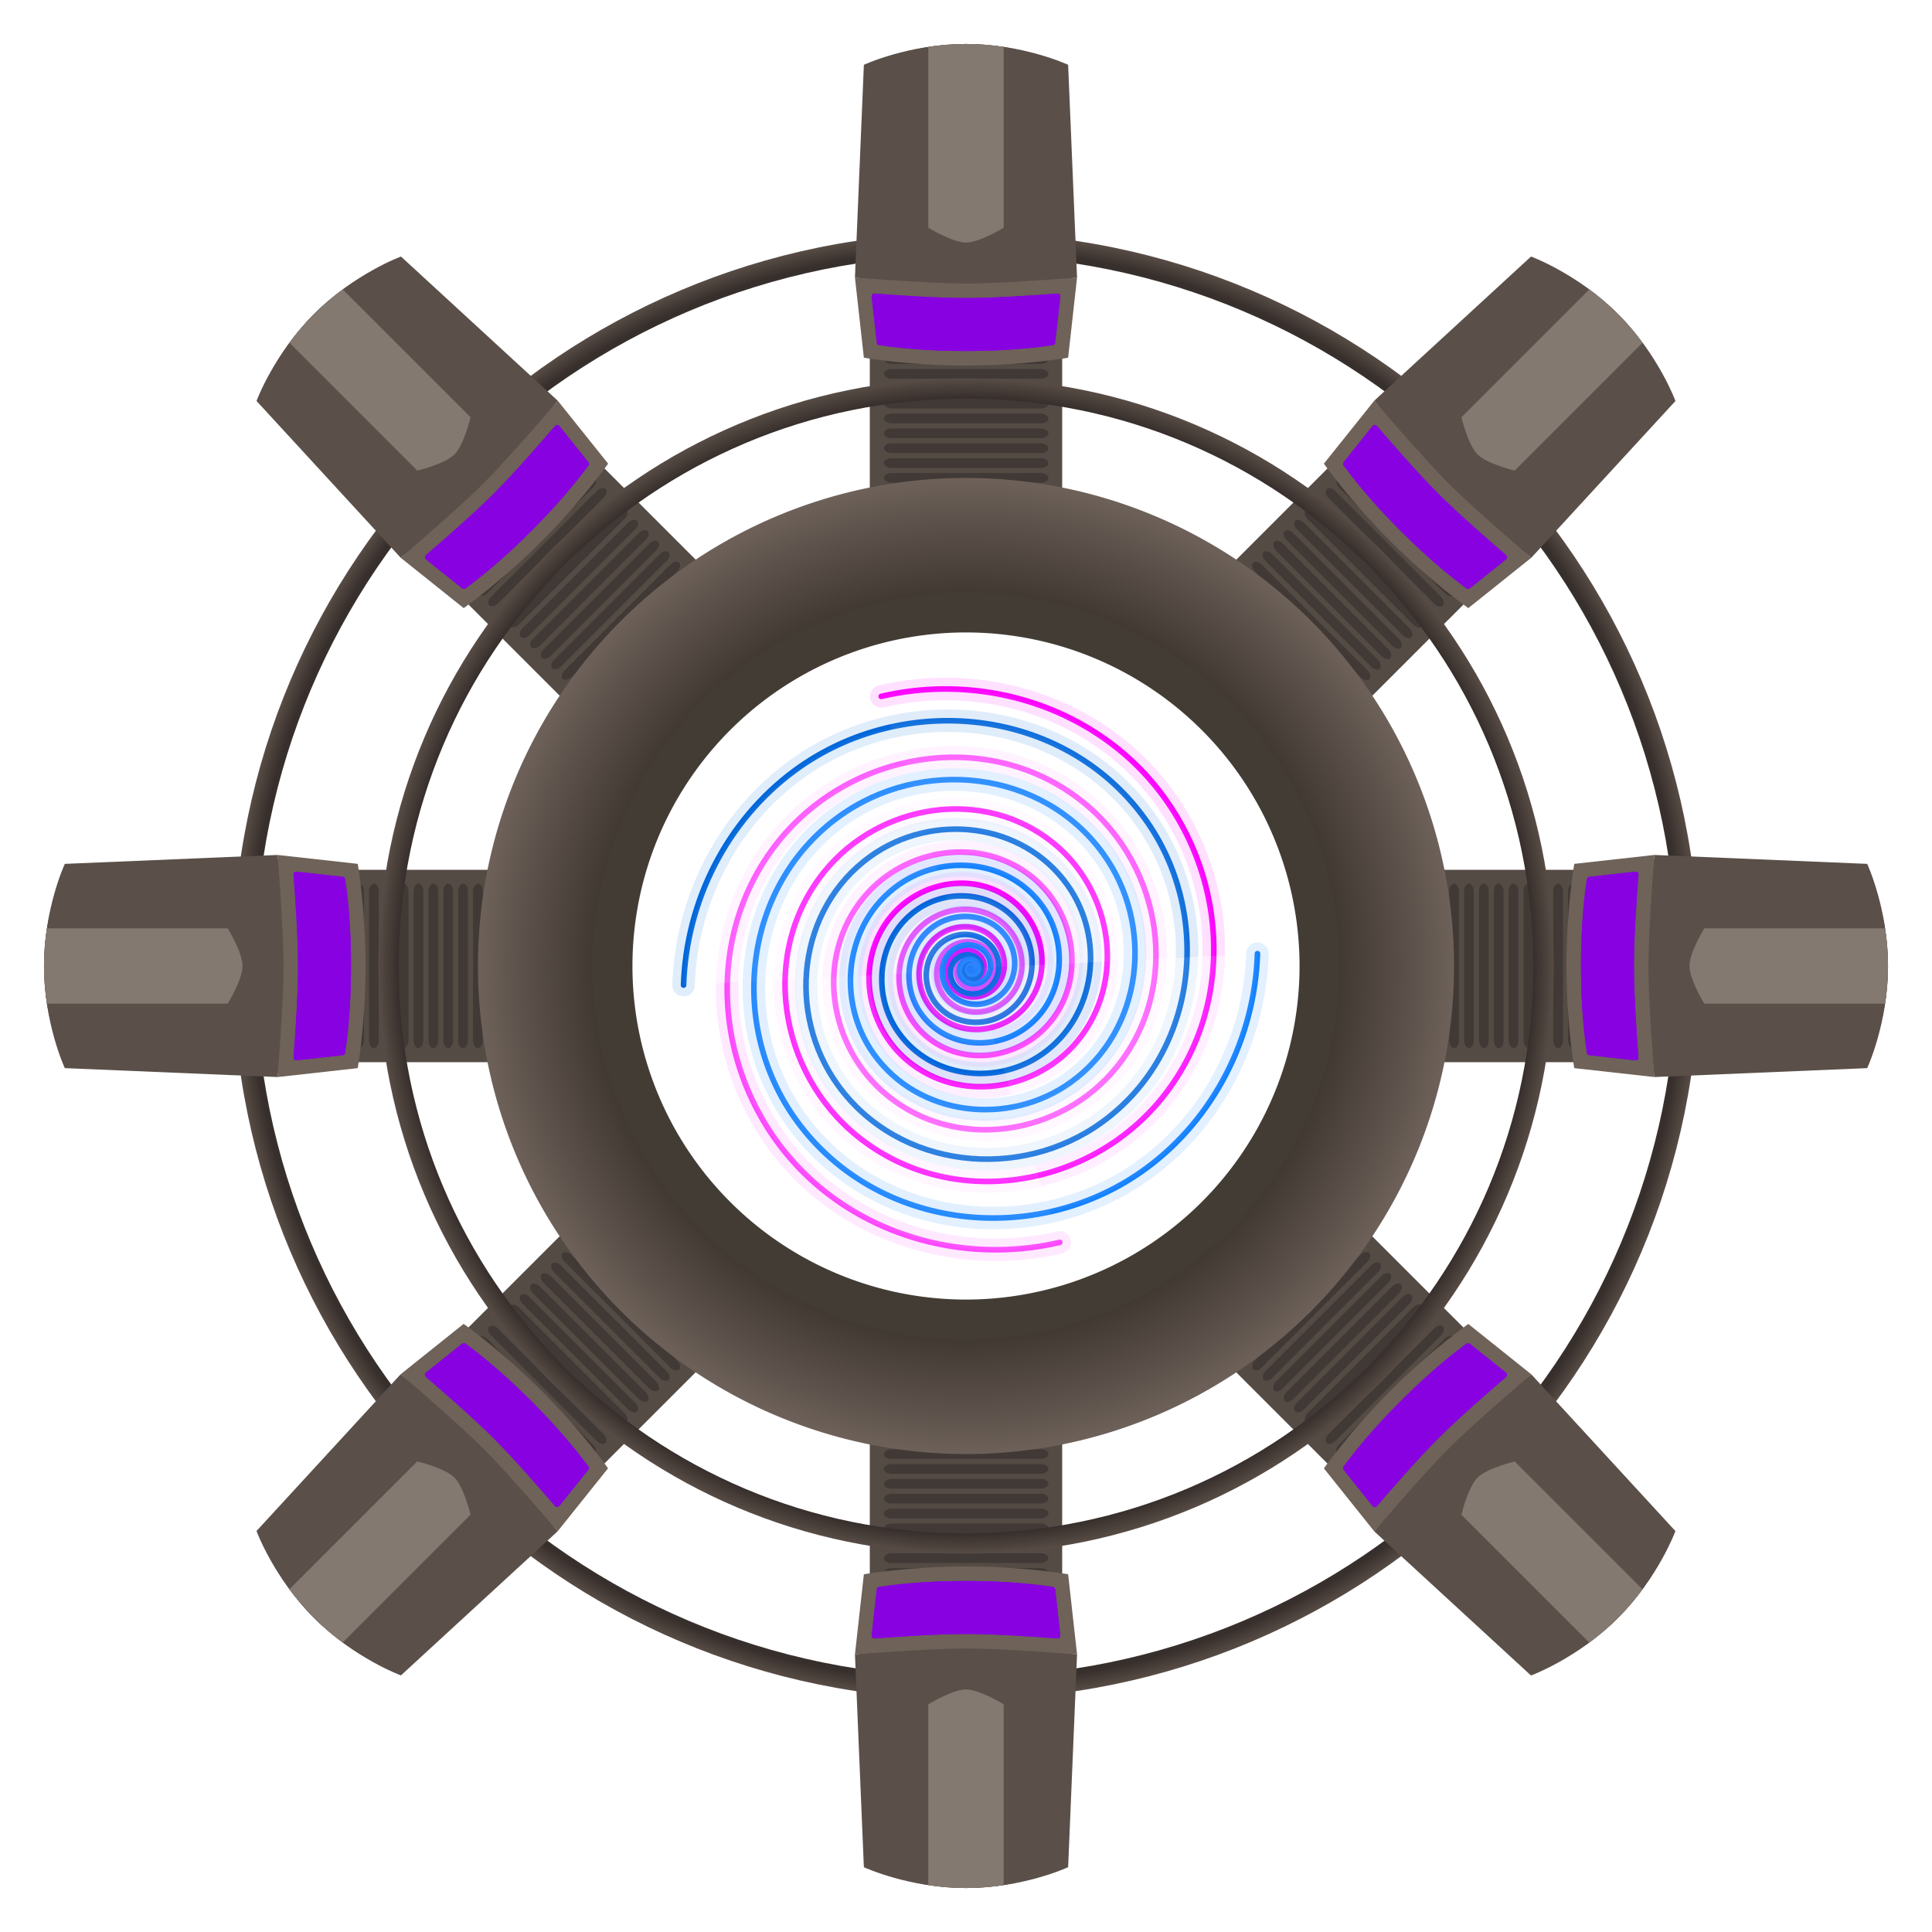 <?xml version="1.0" encoding="UTF-8" standalone="no"?>
<!-- Created with Inkscape (http://www.inkscape.org/) -->

<svg
   xmlns:dc="http://purl.org/dc/elements/1.1/"
   xmlns:cc="http://creativecommons.org/ns#"
   xmlns:rdf="http://www.w3.org/1999/02/22-rdf-syntax-ns#"
   xmlns:svg="http://www.w3.org/2000/svg"
   xmlns="http://www.w3.org/2000/svg"
   xmlns:xlink="http://www.w3.org/1999/xlink"
   xmlns:sodipodi="http://sodipodi.sourceforge.net/DTD/sodipodi-0.dtd"
   xmlns:inkscape="http://www.inkscape.org/namespaces/inkscape"
   width="1300"
   height="1300"
   viewBox="0 0 343.958 343.958"
   version="1.1"
   id="svg8"
   enable-background="new"
   inkscape:version="0.92.1 r"
   sodipodi:docname="teleporter.svg">
  <defs
     id="defs2">
    <linearGradient
       id="linearGradient9423"
       inkscape:collect="always">
      <stop
         id="stop9417"
         offset="0"
         style="stop-color:#372f2c;stop-opacity:1;" />
      <stop
         style="stop-color:#372f2c;stop-opacity:1"
         offset="0.976"
         id="stop9419" />
      <stop
         id="stop9421"
         offset="1"
         style="stop-color:#574c45;stop-opacity:1" />
    </linearGradient>
    <linearGradient
       inkscape:collect="always"
       id="linearGradient9391">
      <stop
         style="stop-color:#372f2c;stop-opacity:1;"
         offset="0"
         id="stop9387" />
      <stop
         id="stop9395"
         offset="0.966"
         style="stop-color:#372f2c;stop-opacity:1" />
      <stop
         style="stop-color:#574c45;stop-opacity:1"
         offset="1"
         id="stop9389" />
    </linearGradient>
    <linearGradient
       inkscape:collect="always"
       id="linearGradient4559">
      <stop
         style="stop-color:#fcaf3e;stop-opacity:0"
         offset="0"
         id="stop4555" />
      <stop
         id="stop4563"
         offset="0.65"
         style="stop-color:#2c2520;stop-opacity:1" />
      <stop
         style="stop-color:#6d6159;stop-opacity:1"
         offset="1"
         id="stop4557" />
    </linearGradient>
    <radialGradient
       inkscape:collect="always"
       xlink:href="#linearGradient4559"
       id="radialGradient4561"
       cx="209.286"
       cy="636.806"
       fx="209.286"
       fy="636.806"
       r="185.714"
       gradientTransform="matrix(0.468,0,0,0.468,-35.059,-133.722)"
       gradientUnits="userSpaceOnUse" />
    <radialGradient
       inkscape:collect="always"
       xlink:href="#linearGradient9391"
       id="radialGradient9393"
       cx="62.857"
       cy="164.212"
       fx="62.857"
       fy="164.212"
       r="104.631"
       gradientTransform="matrix(1,0,0,1,0,0.002)"
       gradientUnits="userSpaceOnUse" />
    <radialGradient
       inkscape:collect="always"
       xlink:href="#linearGradient9423"
       id="radialGradient9413"
       cx="62.856"
       cy="164.212"
       fx="62.856"
       fy="164.212"
       r="130.556"
       gradientUnits="userSpaceOnUse"
       gradientTransform="translate(0,-8.392334e-6)" />
    <filter
       inkscape:collect="always"
       style="color-interpolation-filters:sRGB"
       id="filter9621"
       x="-0.353"
       width="1.705"
       y="-1.245"
       height="3.49">
      <feGaussianBlur
         inkscape:collect="always"
         stdDeviation="4.788"
         id="feGaussianBlur9623" />
    </filter>
    <filter
       inkscape:label="Ink Bleed"
       inkscape:menu="Protrusions"
       inkscape:menu-tooltip="Inky splotches underneath the object"
       style="color-interpolation-filters:sRGB;"
       id="filter14016">
      <feGaussianBlur
         result="result1"
         in="SourceGraphic"
         stdDeviation="1.3"
         id="feGaussianBlur14004" />
      <feTurbulence
         result="result0"
         numOctaves="4"
         baseFrequency="0.034"
         id="feTurbulence14006" />
      <feDisplacementMap
         result="result2"
         scale="19.6"
         yChannelSelector="G"
         xChannelSelector="R"
         in="result1"
         in2="result0"
         id="feDisplacementMap14008" />
      <feColorMatrix
         values="2 0 0 0 0 0 2 0 0 0 0 0 2 0 0 0 0 0 0.7 0"
         result="result3"
         id="feColorMatrix14010" />
      <feGaussianBlur
         result="result4"
         in="SourceGraphic"
         stdDeviation="1.1"
         id="feGaussianBlur14012" />
      <feComposite
         in="result4"
         in2="result3"
         id="feComposite14014" />
    </filter>
    <filter
       inkscape:label="Ink Bleed"
       inkscape:menu="Protrusions"
       inkscape:menu-tooltip="Inky splotches underneath the object"
       style="color-interpolation-filters:sRGB;"
       id="filter14030">
      <feGaussianBlur
         result="result1"
         in="SourceGraphic"
         stdDeviation="1.3"
         id="feGaussianBlur14018" />
      <feTurbulence
         result="result0"
         numOctaves="4"
         baseFrequency="0.034"
         id="feTurbulence14020" />
      <feDisplacementMap
         result="result2"
         scale="19.6"
         yChannelSelector="G"
         xChannelSelector="R"
         in="result1"
         in2="result0"
         id="feDisplacementMap14022" />
      <feColorMatrix
         values="2 0 0 0 0 0 2 0 0 0 0 0 2 0 0 0 0 0 0.7 0"
         result="result3"
         id="feColorMatrix14024" />
      <feGaussianBlur
         result="result4"
         in="SourceGraphic"
         stdDeviation="1.1"
         id="feGaussianBlur14026" />
      <feComposite
         in="result4"
         in2="result3"
         id="feComposite14028" />
    </filter>
    <filter
       inkscape:label="Ink Bleed"
       inkscape:menu="Protrusions"
       inkscape:menu-tooltip="Inky splotches underneath the object"
       style="color-interpolation-filters:sRGB;"
       id="filter14044">
      <feGaussianBlur
         result="result1"
         in="SourceGraphic"
         stdDeviation="1.3"
         id="feGaussianBlur14032" />
      <feTurbulence
         result="result0"
         numOctaves="4"
         baseFrequency="0.034"
         id="feTurbulence14034" />
      <feDisplacementMap
         result="result2"
         scale="19.6"
         yChannelSelector="G"
         xChannelSelector="R"
         in="result1"
         in2="result0"
         id="feDisplacementMap14036" />
      <feColorMatrix
         values="2 0 0 0 0 0 2 0 0 0 0 0 2 0 0 0 0 0 0.7 0"
         result="result3"
         id="feColorMatrix14038" />
      <feGaussianBlur
         result="result4"
         in="SourceGraphic"
         stdDeviation="1.1"
         id="feGaussianBlur14040" />
      <feComposite
         in="result4"
         in2="result3"
         id="feComposite14042" />
    </filter>
    <filter
       inkscape:label="Ink Bleed"
       inkscape:menu="Protrusions"
       inkscape:menu-tooltip="Inky splotches underneath the object"
       style="color-interpolation-filters:sRGB;"
       id="filter14058">
      <feGaussianBlur
         result="result1"
         in="SourceGraphic"
         stdDeviation="1.3"
         id="feGaussianBlur14046" />
      <feTurbulence
         result="result0"
         numOctaves="4"
         baseFrequency="0.034"
         id="feTurbulence14048" />
      <feDisplacementMap
         result="result2"
         scale="19.6"
         yChannelSelector="G"
         xChannelSelector="R"
         in="result1"
         in2="result0"
         id="feDisplacementMap14050" />
      <feColorMatrix
         values="2 0 0 0 0 0 2 0 0 0 0 0 2 0 0 0 0 0 0.7 0"
         result="result3"
         id="feColorMatrix14052" />
      <feGaussianBlur
         result="result4"
         in="SourceGraphic"
         stdDeviation="1.1"
         id="feGaussianBlur14054" />
      <feComposite
         in="result4"
         in2="result3"
         id="feComposite14056" />
    </filter>
    <filter
       inkscape:collect="always"
       style="color-interpolation-filters:sRGB"
       id="filter16192"
       x="-0.224"
       width="1.448"
       y="-0.257"
       height="1.514">
      <feGaussianBlur
         inkscape:collect="always"
         stdDeviation="8.361"
         id="feGaussianBlur16194" />
      <feBlend
         inkscape:collect="always"
         mode="overlay"
         in2="BackgroundImage"
         id="feBlend16196" />
    </filter>
    <filter
       inkscape:collect="always"
       style="color-interpolation-filters:sRGB"
       id="filter16198"
       x="-0.224"
       width="1.448"
       y="-0.257"
       height="1.514">
      <feGaussianBlur
         inkscape:collect="always"
         stdDeviation="8.361"
         id="feGaussianBlur16200" />
      <feBlend
         inkscape:collect="always"
         mode="overlay"
         in2="BackgroundImage"
         id="feBlend16202" />
    </filter>
    <filter
       inkscape:collect="always"
       style="color-interpolation-filters:sRGB"
       id="filter16204"
       x="-0.263"
       width="1.526"
       y="-0.229"
       height="1.458">
      <feGaussianBlur
         inkscape:collect="always"
         stdDeviation="8.361"
         id="feGaussianBlur16206" />
      <feBlend
         inkscape:collect="always"
         mode="overlay"
         in2="BackgroundImage"
         id="feBlend16208" />
    </filter>
    <filter
       inkscape:collect="always"
       style="color-interpolation-filters:sRGB"
       id="filter16210"
       x="-0.263"
       width="1.526"
       y="-0.229"
       height="1.458">
      <feGaussianBlur
         inkscape:collect="always"
         stdDeviation="8.361"
         id="feGaussianBlur16212" />
      <feBlend
         inkscape:collect="always"
         mode="overlay"
         in2="BackgroundImage"
         id="feBlend16214" />
    </filter>
    <filter
       inkscape:collect="always"
       style="color-interpolation-filters:sRGB"
       id="filter1482"
       x="-0.036"
       width="1.071"
       y="-0.036"
       height="1.073">
      <feGaussianBlur
         inkscape:collect="always"
         stdDeviation="1.515"
         id="feGaussianBlur1484" />
    </filter>
  </defs>
  <sodipodi:namedview
     id="base"
     pagecolor="#ffffff"
     bordercolor="#666666"
     borderopacity="1.0"
     inkscape:pageopacity="0.0"
     inkscape:pageshadow="2"
     inkscape:zoom="0.20941239"
     inkscape:cx="-283.984"
     inkscape:cy="418.63065"
     inkscape:document-units="mm"
     inkscape:current-layer="layer2"
     showgrid="false"
     inkscape:lockguides="true"
     showguides="true"
     units="px"
     inkscape:window-width="1878"
     inkscape:window-height="1008"
     inkscape:window-x="20"
     inkscape:window-y="50"
     inkscape:window-maximized="0" />
  <g
     inkscape:groupmode="layer"
     id="layer2"
     inkscape:label="1">
    <g
       style=""
       id="g10937"
       transform="translate(109.122,7.767)">
      <g
         id="g10539">
        <g
           id="g9767"
           transform="matrix(1,0,0,-1,0,328.741)">
          <path
             style="opacity:1;fill:#554b45;fill-opacity:1;stroke:none;stroke-width:4;stroke-opacity:1"
             d="m 45.732,4.088 c 0,0 6.881,-3.704 17.125,-3.704 10.244,0 17.125,3.704 17.125,3.704 V 84.199 H 45.732 Z"
             id="path9745"
             inkscape:connector-curvature="0"
             sodipodi:nodetypes="czcccc" />
          <g
             id="g9765"
             transform="matrix(0.933,0,0,1,3.797,0)"
             style="stroke-width:1.036">
            <rect
               ry="1.323"
               rx="1.419"
               y="76.768"
               x="47.63"
               height="1.732"
               width="31.399"
               id="rect9747"
               style="opacity:1;fill:#413935;fill-opacity:1;stroke:none;stroke-width:4.142;stroke-opacity:1" />
            <rect
               ry="1.323"
               rx="1.419"
               y="66.185"
               x="47.63"
               height="1.732"
               width="31.399"
               id="rect9749"
               style="opacity:1;fill:#413935;fill-opacity:1;stroke:none;stroke-width:4.142;stroke-opacity:1" />
            <rect
               style="opacity:1;fill:#413935;fill-opacity:1;stroke:none;stroke-width:4.142;stroke-opacity:1"
               id="rect9751"
               width="31.399"
               height="1.732"
               x="47.63"
               y="71.476"
               rx="1.419"
               ry="1.323" />
            <rect
               ry="1.323"
               rx="1.419"
               y="68.83"
               x="47.63"
               height="1.732"
               width="31.399"
               id="rect9753"
               style="opacity:1;fill:#413935;fill-opacity:1;stroke:none;stroke-width:4.142;stroke-opacity:1" />
            <rect
               style="opacity:1;fill:#413935;fill-opacity:1;stroke:none;stroke-width:4.142;stroke-opacity:1"
               id="rect9755"
               width="31.399"
               height="1.732"
               x="47.63"
               y="74.122"
               rx="1.419"
               ry="1.323" />
            <rect
               style="opacity:1;fill:#413935;fill-opacity:1;stroke:none;stroke-width:4.142;stroke-opacity:1"
               id="rect9757"
               width="31.399"
               height="1.732"
               x="47.63"
               y="55.601"
               rx="1.419"
               ry="1.323" />
            <rect
               ry="1.323"
               rx="1.419"
               y="60.893"
               x="47.63"
               height="1.732"
               width="31.399"
               id="rect9759"
               style="opacity:1;fill:#372f2c;fill-opacity:1;stroke:none;stroke-width:4.142;stroke-opacity:1" />
            <rect
               style="opacity:1;fill:#413935;fill-opacity:1;stroke:none;stroke-width:4.142;stroke-opacity:1"
               id="rect9761"
               width="31.399"
               height="1.732"
               x="47.63"
               y="58.247"
               rx="1.419"
               ry="1.323" />
            <rect
               ry="1.323"
               rx="1.419"
               y="63.539"
               x="47.63"
               height="1.732"
               width="31.399"
               id="rect9763"
               style="opacity:1;fill:#413935;fill-opacity:1;stroke:none;stroke-width:4.142;stroke-opacity:1" />
          </g>
        </g>
        <g
           id="g9849"
           transform="matrix(0,-1,-1,0,227.386,227.069)">
          <path
             sodipodi:nodetypes="czcccc"
             inkscape:connector-curvature="0"
             id="path9827"
             d="m 45.732,4.088 c 0,0 6.881,-3.704 17.125,-3.704 10.244,0 17.125,3.704 17.125,3.704 V 84.199 H 45.732 Z"
             style="opacity:1;fill:#554b45;fill-opacity:1;stroke:none;stroke-width:4;stroke-opacity:1" />
          <g
             style="stroke-width:1.036"
             transform="matrix(0.933,0,0,1,3.797,0)"
             id="g9847">
            <rect
               style="opacity:1;fill:#413935;fill-opacity:1;stroke:none;stroke-width:4.142;stroke-opacity:1"
               id="rect9829"
               width="31.399"
               height="1.732"
               x="47.63"
               y="76.768"
               rx="1.419"
               ry="1.323" />
            <rect
               style="opacity:1;fill:#413935;fill-opacity:1;stroke:none;stroke-width:4.142;stroke-opacity:1"
               id="rect9831"
               width="31.399"
               height="1.732"
               x="47.63"
               y="66.185"
               rx="1.419"
               ry="1.323" />
            <rect
               ry="1.323"
               rx="1.419"
               y="71.476"
               x="47.63"
               height="1.732"
               width="31.399"
               id="rect9833"
               style="opacity:1;fill:#413935;fill-opacity:1;stroke:none;stroke-width:4.142;stroke-opacity:1" />
            <rect
               style="opacity:1;fill:#413935;fill-opacity:1;stroke:none;stroke-width:4.142;stroke-opacity:1"
               id="rect9835"
               width="31.399"
               height="1.732"
               x="47.63"
               y="68.83"
               rx="1.419"
               ry="1.323" />
            <rect
               ry="1.323"
               rx="1.419"
               y="74.122"
               x="47.63"
               height="1.732"
               width="31.399"
               id="rect9837"
               style="opacity:1;fill:#413935;fill-opacity:1;stroke:none;stroke-width:4.142;stroke-opacity:1" />
            <rect
               ry="1.323"
               rx="1.419"
               y="55.601"
               x="47.63"
               height="1.732"
               width="31.399"
               id="rect9839"
               style="opacity:1;fill:#413935;fill-opacity:1;stroke:none;stroke-width:4.142;stroke-opacity:1" />
            <rect
               style="opacity:1;fill:#372f2c;fill-opacity:1;stroke:none;stroke-width:4.142;stroke-opacity:1"
               id="rect9841"
               width="31.399"
               height="1.732"
               x="47.63"
               y="60.893"
               rx="1.419"
               ry="1.323" />
            <rect
               ry="1.323"
               rx="1.419"
               y="58.247"
               x="47.63"
               height="1.732"
               width="31.399"
               id="rect9843"
               style="opacity:1;fill:#413935;fill-opacity:1;stroke:none;stroke-width:4.142;stroke-opacity:1" />
            <rect
               style="opacity:1;fill:#413935;fill-opacity:1;stroke:none;stroke-width:4.142;stroke-opacity:1"
               id="rect9845"
               width="31.399"
               height="1.732"
               x="47.63"
               y="63.539"
               rx="1.419"
               ry="1.323" />
          </g>
        </g>
        <g
           id="g9889"
           transform="rotate(-90,62.699,164.37)">
          <path
             style="opacity:1;fill:#554b45;fill-opacity:1;stroke:none;stroke-width:4;stroke-opacity:1"
             d="m 45.732,4.088 c 0,0 6.881,-3.704 17.125,-3.704 10.244,0 17.125,3.704 17.125,3.704 V 84.199 H 45.732 Z"
             id="path9867"
             inkscape:connector-curvature="0"
             sodipodi:nodetypes="czcccc" />
          <g
             id="g9887"
             transform="matrix(0.933,0,0,1,3.797,0)"
             style="stroke-width:1.036">
            <rect
               ry="1.323"
               rx="1.419"
               y="76.768"
               x="47.63"
               height="1.732"
               width="31.399"
               id="rect9869"
               style="opacity:1;fill:#413935;fill-opacity:1;stroke:none;stroke-width:4.142;stroke-opacity:1" />
            <rect
               ry="1.323"
               rx="1.419"
               y="66.185"
               x="47.63"
               height="1.732"
               width="31.399"
               id="rect9871"
               style="opacity:1;fill:#413935;fill-opacity:1;stroke:none;stroke-width:4.142;stroke-opacity:1" />
            <rect
               style="opacity:1;fill:#413935;fill-opacity:1;stroke:none;stroke-width:4.142;stroke-opacity:1"
               id="rect9873"
               width="31.399"
               height="1.732"
               x="47.63"
               y="71.476"
               rx="1.419"
               ry="1.323" />
            <rect
               ry="1.323"
               rx="1.419"
               y="68.83"
               x="47.63"
               height="1.732"
               width="31.399"
               id="rect9875"
               style="opacity:1;fill:#413935;fill-opacity:1;stroke:none;stroke-width:4.142;stroke-opacity:1" />
            <rect
               style="opacity:1;fill:#413935;fill-opacity:1;stroke:none;stroke-width:4.142;stroke-opacity:1"
               id="rect9877"
               width="31.399"
               height="1.732"
               x="47.63"
               y="74.122"
               rx="1.419"
               ry="1.323" />
            <rect
               style="opacity:1;fill:#413935;fill-opacity:1;stroke:none;stroke-width:4.142;stroke-opacity:1"
               id="rect9879"
               width="31.399"
               height="1.732"
               x="47.63"
               y="55.601"
               rx="1.419"
               ry="1.323" />
            <rect
               ry="1.323"
               rx="1.419"
               y="60.893"
               x="47.63"
               height="1.732"
               width="31.399"
               id="rect9881"
               style="opacity:1;fill:#372f2c;fill-opacity:1;stroke:none;stroke-width:4.142;stroke-opacity:1" />
            <rect
               style="opacity:1;fill:#413935;fill-opacity:1;stroke:none;stroke-width:4.142;stroke-opacity:1"
               id="rect9883"
               width="31.399"
               height="1.732"
               x="47.63"
               y="58.247"
               rx="1.419"
               ry="1.323" />
            <rect
               ry="1.323"
               rx="1.419"
               y="63.539"
               x="47.63"
               height="1.732"
               width="31.399"
               id="rect9885"
               style="opacity:1;fill:#413935;fill-opacity:1;stroke:none;stroke-width:4.142;stroke-opacity:1" />
          </g>
        </g>
        <g
           id="g9931"
           transform="matrix(0.707,0.707,0.707,-0.707,-97.929,236.104)">
          <path
             sodipodi:nodetypes="czcccc"
             inkscape:connector-curvature="0"
             id="path9909"
             d="m 45.732,4.088 c 0,0 6.881,-3.704 17.125,-3.704 10.244,0 17.125,3.704 17.125,3.704 V 84.199 H 45.732 Z"
             style="opacity:1;fill:#554b45;fill-opacity:1;stroke:none;stroke-width:4;stroke-opacity:1" />
          <g
             style="stroke-width:1.036"
             transform="matrix(0.933,0,0,1,3.797,0)"
             id="g9929">
            <rect
               style="opacity:1;fill:#413935;fill-opacity:1;stroke:none;stroke-width:4.142;stroke-opacity:1"
               id="rect9911"
               width="31.399"
               height="1.732"
               x="47.63"
               y="76.768"
               rx="1.419"
               ry="1.323" />
            <rect
               style="opacity:1;fill:#413935;fill-opacity:1;stroke:none;stroke-width:4.142;stroke-opacity:1"
               id="rect9913"
               width="31.399"
               height="1.732"
               x="47.63"
               y="66.185"
               rx="1.419"
               ry="1.323" />
            <rect
               ry="1.323"
               rx="1.419"
               y="71.476"
               x="47.63"
               height="1.732"
               width="31.399"
               id="rect9915"
               style="opacity:1;fill:#413935;fill-opacity:1;stroke:none;stroke-width:4.142;stroke-opacity:1" />
            <rect
               style="opacity:1;fill:#413935;fill-opacity:1;stroke:none;stroke-width:4.142;stroke-opacity:1"
               id="rect9917"
               width="31.399"
               height="1.732"
               x="47.63"
               y="68.83"
               rx="1.419"
               ry="1.323" />
            <rect
               ry="1.323"
               rx="1.419"
               y="74.122"
               x="47.63"
               height="1.732"
               width="31.399"
               id="rect9919"
               style="opacity:1;fill:#413935;fill-opacity:1;stroke:none;stroke-width:4.142;stroke-opacity:1" />
            <rect
               ry="1.323"
               rx="1.419"
               y="55.601"
               x="47.63"
               height="1.732"
               width="31.399"
               id="rect9921"
               style="opacity:1;fill:#413935;fill-opacity:1;stroke:none;stroke-width:4.142;stroke-opacity:1" />
            <rect
               style="opacity:1;fill:#372f2c;fill-opacity:1;stroke:none;stroke-width:4.142;stroke-opacity:1"
               id="rect9923"
               width="31.399"
               height="1.732"
               x="47.63"
               y="60.893"
               rx="1.419"
               ry="1.323" />
            <rect
               ry="1.323"
               rx="1.419"
               y="58.247"
               x="47.63"
               height="1.732"
               width="31.399"
               id="rect9925"
               style="opacity:1;fill:#413935;fill-opacity:1;stroke:none;stroke-width:4.142;stroke-opacity:1" />
            <rect
               style="opacity:1;fill:#413935;fill-opacity:1;stroke:none;stroke-width:4.142;stroke-opacity:1"
               id="rect9927"
               width="31.399"
               height="1.732"
               x="47.63"
               y="63.539"
               rx="1.419"
               ry="1.323" />
          </g>
        </g>
        <g
           id="g9971"
           transform="rotate(45,63.24,164.37)">
          <path
             style="opacity:1;fill:#554b45;fill-opacity:1;stroke:none;stroke-width:4;stroke-opacity:1"
             d="m 45.732,4.088 c 0,0 6.881,-3.704 17.125,-3.704 10.244,0 17.125,3.704 17.125,3.704 V 84.199 H 45.732 Z"
             id="path9949"
             inkscape:connector-curvature="0"
             sodipodi:nodetypes="czcccc" />
          <g
             id="g9969"
             transform="matrix(0.933,0,0,1,3.797,0)"
             style="stroke-width:1.036">
            <rect
               ry="1.323"
               rx="1.419"
               y="76.768"
               x="47.63"
               height="1.732"
               width="31.399"
               id="rect9951"
               style="opacity:1;fill:#413935;fill-opacity:1;stroke:none;stroke-width:4.142;stroke-opacity:1" />
            <rect
               ry="1.323"
               rx="1.419"
               y="66.185"
               x="47.63"
               height="1.732"
               width="31.399"
               id="rect9953"
               style="opacity:1;fill:#413935;fill-opacity:1;stroke:none;stroke-width:4.142;stroke-opacity:1" />
            <rect
               style="opacity:1;fill:#413935;fill-opacity:1;stroke:none;stroke-width:4.142;stroke-opacity:1"
               id="rect9955"
               width="31.399"
               height="1.732"
               x="47.63"
               y="71.476"
               rx="1.419"
               ry="1.323" />
            <rect
               ry="1.323"
               rx="1.419"
               y="68.83"
               x="47.63"
               height="1.732"
               width="31.399"
               id="rect9957"
               style="opacity:1;fill:#413935;fill-opacity:1;stroke:none;stroke-width:4.142;stroke-opacity:1" />
            <rect
               style="opacity:1;fill:#413935;fill-opacity:1;stroke:none;stroke-width:4.142;stroke-opacity:1"
               id="rect9959"
               width="31.399"
               height="1.732"
               x="47.63"
               y="74.122"
               rx="1.419"
               ry="1.323" />
            <rect
               style="opacity:1;fill:#413935;fill-opacity:1;stroke:none;stroke-width:4.142;stroke-opacity:1"
               id="rect9961"
               width="31.399"
               height="1.732"
               x="47.63"
               y="55.601"
               rx="1.419"
               ry="1.323" />
            <rect
               ry="1.323"
               rx="1.419"
               y="60.893"
               x="47.63"
               height="1.732"
               width="31.399"
               id="rect9963"
               style="opacity:1;fill:#372f2c;fill-opacity:1;stroke:none;stroke-width:4.142;stroke-opacity:1" />
            <rect
               style="opacity:1;fill:#413935;fill-opacity:1;stroke:none;stroke-width:4.142;stroke-opacity:1"
               id="rect9965"
               width="31.399"
               height="1.732"
               x="47.63"
               y="58.247"
               rx="1.419"
               ry="1.323" />
            <rect
               ry="1.323"
               rx="1.419"
               y="63.539"
               x="47.63"
               height="1.732"
               width="31.399"
               id="rect9967"
               style="opacity:1;fill:#413935;fill-opacity:1;stroke:none;stroke-width:4.142;stroke-opacity:1" />
          </g>
        </g>
        <g
           id="g10013"
           transform="matrix(0.707,-0.707,-0.707,-0.707,134.75,324.998)">
          <path
             style="opacity:1;fill:#554b45;fill-opacity:1;stroke:none;stroke-width:4;stroke-opacity:1"
             d="m 45.732,4.088 c 0,0 6.881,-3.704 17.125,-3.704 10.244,0 17.125,3.704 17.125,3.704 V 84.199 H 45.732 Z"
             id="path9991"
             inkscape:connector-curvature="0"
             sodipodi:nodetypes="czcccc" />
          <g
             id="g10011"
             transform="matrix(0.933,0,0,1,3.797,0)"
             style="stroke-width:1.036">
            <rect
               ry="1.323"
               rx="1.419"
               y="76.768"
               x="47.63"
               height="1.732"
               width="31.399"
               id="rect9993"
               style="opacity:1;fill:#413935;fill-opacity:1;stroke:none;stroke-width:4.142;stroke-opacity:1" />
            <rect
               ry="1.323"
               rx="1.419"
               y="66.185"
               x="47.63"
               height="1.732"
               width="31.399"
               id="rect9995"
               style="opacity:1;fill:#413935;fill-opacity:1;stroke:none;stroke-width:4.142;stroke-opacity:1" />
            <rect
               style="opacity:1;fill:#413935;fill-opacity:1;stroke:none;stroke-width:4.142;stroke-opacity:1"
               id="rect9997"
               width="31.399"
               height="1.732"
               x="47.63"
               y="71.476"
               rx="1.419"
               ry="1.323" />
            <rect
               ry="1.323"
               rx="1.419"
               y="68.83"
               x="47.63"
               height="1.732"
               width="31.399"
               id="rect9999"
               style="opacity:1;fill:#413935;fill-opacity:1;stroke:none;stroke-width:4.142;stroke-opacity:1" />
            <rect
               style="opacity:1;fill:#413935;fill-opacity:1;stroke:none;stroke-width:4.142;stroke-opacity:1"
               id="rect10001"
               width="31.399"
               height="1.732"
               x="47.63"
               y="74.122"
               rx="1.419"
               ry="1.323" />
            <rect
               style="opacity:1;fill:#413935;fill-opacity:1;stroke:none;stroke-width:4.142;stroke-opacity:1"
               id="rect10003"
               width="31.399"
               height="1.732"
               x="47.63"
               y="55.601"
               rx="1.419"
               ry="1.323" />
            <rect
               ry="1.323"
               rx="1.419"
               y="60.893"
               x="47.63"
               height="1.732"
               width="31.399"
               id="rect10005"
               style="opacity:1;fill:#372f2c;fill-opacity:1;stroke:none;stroke-width:4.142;stroke-opacity:1" />
            <rect
               style="opacity:1;fill:#413935;fill-opacity:1;stroke:none;stroke-width:4.142;stroke-opacity:1"
               id="rect10007"
               width="31.399"
               height="1.732"
               x="47.63"
               y="58.247"
               rx="1.419"
               ry="1.323" />
            <rect
               ry="1.323"
               rx="1.419"
               y="63.539"
               x="47.63"
               height="1.732"
               width="31.399"
               id="rect10009"
               style="opacity:1;fill:#413935;fill-opacity:1;stroke:none;stroke-width:4.142;stroke-opacity:1" />
          </g>
        </g>
        <g
           id="g10053"
           transform="rotate(-45,62.475,164.37)">
          <path
             sodipodi:nodetypes="czcccc"
             inkscape:connector-curvature="0"
             id="path10031"
             d="m 45.732,4.088 c 0,0 6.881,-3.704 17.125,-3.704 10.244,0 17.125,3.704 17.125,3.704 V 84.199 H 45.732 Z"
             style="opacity:1;fill:#554b45;fill-opacity:1;stroke:none;stroke-width:4;stroke-opacity:1" />
          <g
             style="stroke-width:1.036"
             transform="matrix(0.933,0,0,1,3.797,0)"
             id="g10051">
            <rect
               style="opacity:1;fill:#413935;fill-opacity:1;stroke:none;stroke-width:4.142;stroke-opacity:1"
               id="rect10033"
               width="31.399"
               height="1.732"
               x="47.63"
               y="76.768"
               rx="1.419"
               ry="1.323" />
            <rect
               style="opacity:1;fill:#413935;fill-opacity:1;stroke:none;stroke-width:4.142;stroke-opacity:1"
               id="rect10035"
               width="31.399"
               height="1.732"
               x="47.63"
               y="66.185"
               rx="1.419"
               ry="1.323" />
            <rect
               ry="1.323"
               rx="1.419"
               y="71.476"
               x="47.63"
               height="1.732"
               width="31.399"
               id="rect10037"
               style="opacity:1;fill:#413935;fill-opacity:1;stroke:none;stroke-width:4.142;stroke-opacity:1" />
            <rect
               style="opacity:1;fill:#413935;fill-opacity:1;stroke:none;stroke-width:4.142;stroke-opacity:1"
               id="rect10039"
               width="31.399"
               height="1.732"
               x="47.63"
               y="68.83"
               rx="1.419"
               ry="1.323" />
            <rect
               ry="1.323"
               rx="1.419"
               y="74.122"
               x="47.63"
               height="1.732"
               width="31.399"
               id="rect10041"
               style="opacity:1;fill:#413935;fill-opacity:1;stroke:none;stroke-width:4.142;stroke-opacity:1" />
            <rect
               ry="1.323"
               rx="1.419"
               y="55.601"
               x="47.63"
               height="1.732"
               width="31.399"
               id="rect10043"
               style="opacity:1;fill:#413935;fill-opacity:1;stroke:none;stroke-width:4.142;stroke-opacity:1" />
            <rect
               style="opacity:1;fill:#372f2c;fill-opacity:1;stroke:none;stroke-width:4.142;stroke-opacity:1"
               id="rect10045"
               width="31.399"
               height="1.732"
               x="47.63"
               y="60.893"
               rx="1.419"
               ry="1.323" />
            <rect
               ry="1.323"
               rx="1.419"
               y="58.247"
               x="47.63"
               height="1.732"
               width="31.399"
               id="rect10047"
               style="opacity:1;fill:#413935;fill-opacity:1;stroke:none;stroke-width:4.142;stroke-opacity:1" />
            <rect
               style="opacity:1;fill:#413935;fill-opacity:1;stroke:none;stroke-width:4.142;stroke-opacity:1"
               id="rect10049"
               width="31.399"
               height="1.732"
               x="47.63"
               y="63.539"
               rx="1.419"
               ry="1.323" />
          </g>
        </g>
        <g
           id="g9684"
           transform="translate(0,-0.317)">
          <path
             sodipodi:nodetypes="czcccc"
             inkscape:connector-curvature="0"
             id="rect4984"
             d="m 45.732,4.088 c 0,0 6.881,-3.704 17.125,-3.704 10.244,0 17.125,3.704 17.125,3.704 V 84.199 H 45.732 Z"
             style="opacity:1;fill:#554b45;fill-opacity:1;stroke:none;stroke-width:4;stroke-opacity:1" />
          <g
             style="stroke-width:1.036"
             transform="matrix(0.933,0,0,1,3.797,0)"
             id="g9358">
            <rect
               style="opacity:1;fill:#413935;fill-opacity:1;stroke:none;stroke-width:4.142;stroke-opacity:1"
               id="rect9347"
               width="31.399"
               height="1.732"
               x="47.63"
               y="76.768"
               rx="1.419"
               ry="1.323" />
            <rect
               style="opacity:1;fill:#413935;fill-opacity:1;stroke:none;stroke-width:4.142;stroke-opacity:1"
               id="rect9322"
               width="31.399"
               height="1.732"
               x="47.63"
               y="66.185"
               rx="1.419"
               ry="1.323" />
            <rect
               ry="1.323"
               rx="1.419"
               y="71.476"
               x="47.63"
               height="1.732"
               width="31.399"
               id="rect9328"
               style="opacity:1;fill:#413935;fill-opacity:1;stroke:none;stroke-width:4.142;stroke-opacity:1" />
            <rect
               style="opacity:1;fill:#413935;fill-opacity:1;stroke:none;stroke-width:4.142;stroke-opacity:1"
               id="rect9330"
               width="31.399"
               height="1.732"
               x="47.63"
               y="68.83"
               rx="1.419"
               ry="1.323" />
            <rect
               ry="1.323"
               rx="1.419"
               y="74.122"
               x="47.63"
               height="1.732"
               width="31.399"
               id="rect9332"
               style="opacity:1;fill:#413935;fill-opacity:1;stroke:none;stroke-width:4.142;stroke-opacity:1" />
            <rect
               ry="1.323"
               rx="1.419"
               y="55.601"
               x="47.63"
               height="1.732"
               width="31.399"
               id="rect9334"
               style="opacity:1;fill:#413935;fill-opacity:1;stroke:none;stroke-width:4.142;stroke-opacity:1" />
            <rect
               style="opacity:1;fill:#372f2c;fill-opacity:1;stroke:none;stroke-width:4.142;stroke-opacity:1"
               id="rect9336"
               width="31.399"
               height="1.732"
               x="47.63"
               y="60.893"
               rx="1.419"
               ry="1.323" />
            <rect
               ry="1.323"
               rx="1.419"
               y="58.247"
               x="47.63"
               height="1.732"
               width="31.399"
               id="rect9338"
               style="opacity:1;fill:#413935;fill-opacity:1;stroke:none;stroke-width:4.142;stroke-opacity:1" />
            <rect
               style="opacity:1;fill:#413935;fill-opacity:1;stroke:none;stroke-width:4.142;stroke-opacity:1"
               id="rect9340"
               width="31.399"
               height="1.732"
               x="47.63"
               y="63.539"
               rx="1.419"
               ry="1.323" />
          </g>
        </g>
      </g>
      <path
         inkscape:connector-curvature="0"
         id="circle4974"
         d="m 62.857,33.656 c -72.08,0 -130.557,58.474 -130.557,130.555 0,72.08 58.476,130.557 130.557,130.557 72.08,0 130.555,-58.476 130.555,-130.557 0,-72.08 -58.474,-130.555 -130.555,-130.555 z m 0,4 c 69.918,0 126.555,56.636 126.555,126.555 0,69.918 -56.636,126.557 -126.555,126.557 -69.918,0 -126.557,-56.638 -126.557,-126.557 0,-69.918 56.638,-126.555 126.557,-126.555 z"
         style="color:#000000;font-style:normal;font-variant:normal;font-weight:normal;font-stretch:normal;font-size:medium;line-height:normal;font-family:sans-serif;font-variant-ligatures:normal;font-variant-position:normal;font-variant-caps:normal;font-variant-numeric:normal;font-variant-alternates:normal;font-feature-settings:normal;text-indent:0;text-align:start;text-decoration:none;text-decoration-line:none;text-decoration-style:solid;text-decoration-color:#000000;letter-spacing:normal;word-spacing:normal;text-transform:none;writing-mode:lr-tb;direction:ltr;text-orientation:mixed;dominant-baseline:auto;baseline-shift:baseline;text-anchor:start;white-space:normal;shape-padding:0;clip-rule:nonzero;display:inline;overflow:visible;visibility:visible;opacity:1;isolation:auto;mix-blend-mode:normal;color-interpolation:sRGB;color-interpolation-filters:linearRGB;solid-color:#000000;solid-opacity:1;vector-effect:none;fill:url(#radialGradient9413);fill-opacity:1;fill-rule:nonzero;stroke:none;stroke-width:4;stroke-linecap:butt;stroke-linejoin:miter;stroke-miterlimit:4;stroke-dasharray:none;stroke-dashoffset:0;stroke-opacity:1;color-rendering:auto;image-rendering:auto;shape-rendering:auto;text-rendering:auto;enable-background:accumulate" />
      <path
         inkscape:connector-curvature="0"
         style="opacity:1;fill:#433c35;fill-opacity:1;stroke:none;stroke-width:4.672;stroke-opacity:1"
         d="m 62.857,86.626 a 77.586,77.586 0 0 0 -77.586,77.586 77.586,77.586 0 0 0 77.586,77.587 77.586,77.586 0 0 0 77.587,-77.587 77.586,77.586 0 0 0 -77.587,-77.586 z m 0,18.202 A 59.383,59.383 0 0 1 122.24,164.211 59.383,59.383 0 0 1 62.857,223.596 59.383,59.383 0 0 1 3.473,164.211 59.383,59.383 0 0 1 62.857,104.828 Z"
         id="path4565" />
      <path
         inkscape:connector-curvature="0"
         id="path4550"
         d="M 62.857,77.324 A 86.888,86.888 0 0 0 -24.03,164.211 86.888,86.888 0 0 0 62.857,251.099 86.888,86.888 0 0 0 149.745,164.211 86.888,86.888 0 0 0 62.857,77.324 Z m 0,20.385 A 66.503,66.503 0 0 1 129.359,164.211 66.503,66.503 0 0 1 62.857,230.715 66.503,66.503 0 0 1 -3.646,164.211 66.503,66.503 0 0 1 62.857,97.709 Z"
         style="opacity:1;fill:url(#radialGradient4561);fill-opacity:1;stroke:none;stroke-width:5.305;stroke-opacity:1" />
      <path
         inkscape:connector-curvature="0"
         id="path4569"
         d="m 62.857,59.582 c -57.764,0 -104.631,46.864 -104.631,104.629 10e-7,57.764 46.866,104.631 104.631,104.631 57.764,0 104.631,-46.866 104.631,-104.631 0,-57.764 -46.866,-104.629 -104.631,-104.629 z m 0,3.627 c 55.804,0 101.004,45.198 101.004,101.002 0,55.804 -45.2,101.004 -101.004,101.004 -55.804,0 -101.004,-45.2 -101.004,-101.004 0,-55.804 45.2,-101.002 101.004,-101.002 z"
         style="color:#000000;font-style:normal;font-variant:normal;font-weight:normal;font-stretch:normal;font-size:medium;line-height:normal;font-family:sans-serif;font-variant-ligatures:normal;font-variant-position:normal;font-variant-caps:normal;font-variant-numeric:normal;font-variant-alternates:normal;font-feature-settings:normal;text-indent:0;text-align:start;text-decoration:none;text-decoration-line:none;text-decoration-style:solid;text-decoration-color:#000000;letter-spacing:normal;word-spacing:normal;text-transform:none;writing-mode:lr-tb;direction:ltr;text-orientation:mixed;dominant-baseline:auto;baseline-shift:baseline;text-anchor:start;white-space:normal;shape-padding:0;clip-rule:nonzero;display:inline;overflow:visible;visibility:visible;opacity:1;isolation:auto;mix-blend-mode:normal;color-interpolation:sRGB;color-interpolation-filters:linearRGB;solid-color:#000000;solid-opacity:1;vector-effect:none;fill:url(#radialGradient9393);fill-opacity:1;fill-rule:nonzero;stroke:none;stroke-width:3.627;stroke-linecap:butt;stroke-linejoin:miter;stroke-miterlimit:4;stroke-dasharray:none;stroke-dashoffset:0;stroke-opacity:1;color-rendering:auto;image-rendering:auto;shape-rendering:auto;text-rendering:auto;enable-background:accumulate" />
      <g
         id="g10441">
        <g
           id="g9781"
           transform="matrix(1,0,0,-1,0,328.741)">
          <path
             sodipodi:nodetypes="czcccc"
             inkscape:connector-curvature="0"
             id="path9769"
             d="m 44.674,4.088 c 0,0 7.939,-3.704 18.183,-3.704 10.244,0 18.183,3.704 18.183,3.704 l 1.588,37.883 c -12.435,1.607 -25.488,1.881 -39.542,0 z"
             style="opacity:1;fill:#5a5049;fill-opacity:1;stroke:none;stroke-width:4;stroke-opacity:1" />
          <path
             style="opacity:1;fill:#847970;fill-opacity:1;stroke:none;stroke-width:4;stroke-opacity:1"
             d="m 62.857,0.383 c -2.386,0 -4.644,0.202 -6.709,0.511 V 33.088 c 0,0 4.305,2.646 6.709,2.646 2.404,0 6.709,-2.646 6.709,-2.646 V 0.894 C 67.502,0.586 65.243,0.383 62.857,0.383 Z"
             id="path9771"
             inkscape:connector-curvature="0"
             sodipodi:nodetypes="scczccs" />
          <path
             style="opacity:1;fill:#6e6259;fill-opacity:1;stroke:none;stroke-width:4;stroke-opacity:1"
             d="m 81.041,56.238 c 0,0 -7.939,1.395 -18.183,1.395 -10.244,0 -18.183,-1.395 -18.183,-1.395 L 43.086,41.971 c 0,0 13.159,1.058 19.771,1.058 6.612,0 19.771,-1.058 19.771,-1.058 z"
             id="path9773"
             inkscape:connector-curvature="0"
             sodipodi:nodetypes="czcczcc" />
          <g
             id="g9779">
            <path
               d="m 46.564,45.316 0.91,8.182 c 2.452,0.363 7.637,1.047 15.383,1.047 7.745,0 12.931,-0.684 15.383,-1.047 l 0.91,-8.182 c -4.015,0.301 -11.098,0.801 -16.293,0.801 -5.195,0 -12.278,-0.5 -16.293,-0.801 z"
               id="path9775"
               style="opacity:1;fill:#8801e1;fill-opacity:1;stroke:#8801e1;stroke-width:1;stroke-linecap:butt;stroke-linejoin:round;stroke-miterlimit:4;stroke-dasharray:none;stroke-opacity:1"
               inkscape:original="M 43.085938 41.970703 L 44.673828 56.238281 C 44.673828 56.238281 52.613337 57.632812 62.857422 57.632812 C 73.101508 57.632812 81.041016 56.238281 81.041016 56.238281 L 82.628906 41.970703 C 82.628906 41.970703 69.468948 43.029297 62.857422 43.029297 C 56.245896 43.029297 43.085938 41.970703 43.085938 41.970703 z "
               inkscape:radius="-3.0878952"
               sodipodi:type="inkscape:offset" />
            <path
               sodipodi:type="inkscape:offset"
               inkscape:radius="-3.0878952"
               inkscape:original="M 43.085938 41.970703 L 44.673828 56.238281 C 44.673828 56.238281 52.613337 57.632812 62.857422 57.632812 C 73.101508 57.632812 81.041016 56.238281 81.041016 56.238281 L 82.628906 41.970703 C 82.628906 41.970703 69.468948 43.029297 62.857422 43.029297 C 56.245896 43.029297 43.085938 41.970703 43.085938 41.970703 z "
               style="opacity:1;fill:#8801e1;fill-opacity:1;stroke:#8801e1;stroke-width:1;stroke-linecap:butt;stroke-linejoin:round;stroke-miterlimit:4;stroke-dasharray:none;stroke-opacity:1;filter:url(#filter9621)"
               id="path9777"
               d="m 46.564,45.316 0.91,8.182 c 2.452,0.363 7.637,1.047 15.383,1.047 7.745,0 12.931,-0.684 15.383,-1.047 l 0.91,-8.182 c -4.015,0.301 -11.098,0.801 -16.293,0.801 -5.195,0 -12.278,-0.5 -16.293,-0.801 z" />
          </g>
        </g>
        <g
           id="g9671"
           transform="translate(0,-0.317)">
          <path
             style="opacity:1;fill:#5a5049;fill-opacity:1;stroke:none;stroke-width:4;stroke-opacity:1"
             d="m 44.674,4.088 c 0,0 7.939,-3.704 18.183,-3.704 10.244,0 18.183,3.704 18.183,3.704 l 1.588,37.883 c -12.435,1.607 -25.488,1.881 -39.542,0 z"
             id="path4990"
             inkscape:connector-curvature="0"
             sodipodi:nodetypes="czcccc" />
          <path
             sodipodi:nodetypes="scczccs"
             inkscape:connector-curvature="0"
             id="path4992"
             d="m 62.857,0.383 c -2.386,0 -4.644,0.202 -6.709,0.511 V 33.088 c 0,0 4.305,2.646 6.709,2.646 2.404,0 6.709,-2.646 6.709,-2.646 V 0.894 C 67.502,0.586 65.243,0.383 62.857,0.383 Z"
             style="opacity:1;fill:#847970;fill-opacity:1;stroke:none;stroke-width:4;stroke-opacity:1" />
          <path
             sodipodi:nodetypes="czcczcc"
             inkscape:connector-curvature="0"
             id="path5005"
             d="m 81.041,56.238 c 0,0 -7.939,1.395 -18.183,1.395 -10.244,0 -18.183,-1.395 -18.183,-1.395 L 43.086,41.971 c 0,0 13.159,1.058 19.771,1.058 6.612,0 19.771,-1.058 19.771,-1.058 z"
             style="opacity:1;fill:#6e6259;fill-opacity:1;stroke:none;stroke-width:4;stroke-opacity:1" />
          <g
             id="g9627">
            <path
               sodipodi:type="inkscape:offset"
               inkscape:radius="-3.0878952"
               inkscape:original="M 43.085938 41.970703 L 44.673828 56.238281 C 44.673828 56.238281 52.613337 57.632812 62.857422 57.632812 C 73.101508 57.632812 81.041016 56.238281 81.041016 56.238281 L 82.628906 41.970703 C 82.628906 41.970703 69.468948 43.029297 62.857422 43.029297 C 56.245896 43.029297 43.085938 41.970703 43.085938 41.970703 z "
               style="opacity:1;fill:#8801e1;fill-opacity:1;stroke:#8801e1;stroke-width:1;stroke-linecap:butt;stroke-linejoin:round;stroke-miterlimit:4;stroke-dasharray:none;stroke-opacity:1"
               id="path9425"
               d="m 46.564,45.316 0.91,8.182 c 2.452,0.363 7.637,1.047 15.383,1.047 7.745,0 12.931,-0.684 15.383,-1.047 l 0.91,-8.182 c -4.015,0.301 -11.098,0.801 -16.293,0.801 -5.195,0 -12.278,-0.5 -16.293,-0.801 z" />
            <path
               d="m 46.564,45.316 0.91,8.182 c 2.452,0.363 7.637,1.047 15.383,1.047 7.745,0 12.931,-0.684 15.383,-1.047 l 0.91,-8.182 c -4.015,0.301 -11.098,0.801 -16.293,0.801 -5.195,0 -12.278,-0.5 -16.293,-0.801 z"
               id="path9563"
               style="opacity:1;fill:#8801e1;fill-opacity:1;stroke:#8801e1;stroke-width:1;stroke-linecap:butt;stroke-linejoin:round;stroke-miterlimit:4;stroke-dasharray:none;stroke-opacity:1;filter:url(#filter9621)"
               inkscape:original="M 43.085938 41.970703 L 44.673828 56.238281 C 44.673828 56.238281 52.613337 57.632812 62.857422 57.632812 C 73.101508 57.632812 81.041016 56.238281 81.041016 56.238281 L 82.628906 41.970703 C 82.628906 41.970703 69.468948 43.029297 62.857422 43.029297 C 56.245896 43.029297 43.085938 41.970703 43.085938 41.970703 z "
               inkscape:radius="-3.0878952"
               sodipodi:type="inkscape:offset" />
          </g>
        </g>
        <g
           id="g9863"
           transform="matrix(0,-1,-1,0,227.386,227.069)">
          <path
             style="opacity:1;fill:#5a5049;fill-opacity:1;stroke:none;stroke-width:4;stroke-opacity:1"
             d="m 44.674,4.088 c 0,0 7.939,-3.704 18.183,-3.704 10.244,0 18.183,3.704 18.183,3.704 l 1.588,37.883 c -12.435,1.607 -25.488,1.881 -39.542,0 z"
             id="path9851"
             inkscape:connector-curvature="0"
             sodipodi:nodetypes="czcccc" />
          <path
             sodipodi:nodetypes="scczccs"
             inkscape:connector-curvature="0"
             id="path9853"
             d="m 62.857,0.383 c -2.386,0 -4.644,0.202 -6.709,0.511 V 33.088 c 0,0 4.305,2.646 6.709,2.646 2.404,0 6.709,-2.646 6.709,-2.646 V 0.894 C 67.502,0.586 65.243,0.383 62.857,0.383 Z"
             style="opacity:1;fill:#847970;fill-opacity:1;stroke:none;stroke-width:4;stroke-opacity:1" />
          <path
             sodipodi:nodetypes="czcczcc"
             inkscape:connector-curvature="0"
             id="path9855"
             d="m 81.041,56.238 c 0,0 -7.939,1.395 -18.183,1.395 -10.244,0 -18.183,-1.395 -18.183,-1.395 L 43.086,41.971 c 0,0 13.159,1.058 19.771,1.058 6.612,0 19.771,-1.058 19.771,-1.058 z"
             style="opacity:1;fill:#6e6259;fill-opacity:1;stroke:none;stroke-width:4;stroke-opacity:1" />
          <g
             id="g9861">
            <path
               sodipodi:type="inkscape:offset"
               inkscape:radius="-3.0878952"
               inkscape:original="M 43.085938 41.970703 L 44.673828 56.238281 C 44.673828 56.238281 52.613337 57.632812 62.857422 57.632812 C 73.101508 57.632812 81.041016 56.238281 81.041016 56.238281 L 82.628906 41.970703 C 82.628906 41.970703 69.468948 43.029297 62.857422 43.029297 C 56.245896 43.029297 43.085938 41.970703 43.085938 41.970703 z "
               style="opacity:1;fill:#8801e1;fill-opacity:1;stroke:#8801e1;stroke-width:1;stroke-linecap:butt;stroke-linejoin:round;stroke-miterlimit:4;stroke-dasharray:none;stroke-opacity:1"
               id="path9857"
               d="m 46.564,45.316 0.91,8.182 c 2.452,0.363 7.637,1.047 15.383,1.047 7.745,0 12.931,-0.684 15.383,-1.047 l 0.91,-8.182 c -4.015,0.301 -11.098,0.801 -16.293,0.801 -5.195,0 -12.278,-0.5 -16.293,-0.801 z" />
            <path
               d="m 46.564,45.316 0.91,8.182 c 2.452,0.363 7.637,1.047 15.383,1.047 7.745,0 12.931,-0.684 15.383,-1.047 l 0.91,-8.182 c -4.015,0.301 -11.098,0.801 -16.293,0.801 -5.195,0 -12.278,-0.5 -16.293,-0.801 z"
               id="path9859"
               style="opacity:1;fill:#8801e1;fill-opacity:1;stroke:#8801e1;stroke-width:1;stroke-linecap:butt;stroke-linejoin:round;stroke-miterlimit:4;stroke-dasharray:none;stroke-opacity:1;filter:url(#filter9621)"
               inkscape:original="M 43.085938 41.970703 L 44.673828 56.238281 C 44.673828 56.238281 52.613337 57.632812 62.857422 57.632812 C 73.101508 57.632812 81.041016 56.238281 81.041016 56.238281 L 82.628906 41.970703 C 82.628906 41.970703 69.468948 43.029297 62.857422 43.029297 C 56.245896 43.029297 43.085938 41.970703 43.085938 41.970703 z "
               inkscape:radius="-3.0878952"
               sodipodi:type="inkscape:offset" />
          </g>
        </g>
        <g
           id="g9903"
           transform="rotate(-90,62.699,164.37)">
          <path
             sodipodi:nodetypes="czcccc"
             inkscape:connector-curvature="0"
             id="path9891"
             d="m 44.674,4.088 c 0,0 7.939,-3.704 18.183,-3.704 10.244,0 18.183,3.704 18.183,3.704 l 1.588,37.883 c -12.435,1.607 -25.488,1.881 -39.542,0 z"
             style="opacity:1;fill:#5a5049;fill-opacity:1;stroke:none;stroke-width:4;stroke-opacity:1" />
          <path
             style="opacity:1;fill:#847970;fill-opacity:1;stroke:none;stroke-width:4;stroke-opacity:1"
             d="m 62.857,0.383 c -2.386,0 -4.644,0.202 -6.709,0.511 V 33.088 c 0,0 4.305,2.646 6.709,2.646 2.404,0 6.709,-2.646 6.709,-2.646 V 0.894 C 67.502,0.586 65.243,0.383 62.857,0.383 Z"
             id="path9893"
             inkscape:connector-curvature="0"
             sodipodi:nodetypes="scczccs" />
          <path
             style="opacity:1;fill:#6e6259;fill-opacity:1;stroke:none;stroke-width:4;stroke-opacity:1"
             d="m 81.041,56.238 c 0,0 -7.939,1.395 -18.183,1.395 -10.244,0 -18.183,-1.395 -18.183,-1.395 L 43.086,41.971 c 0,0 13.159,1.058 19.771,1.058 6.612,0 19.771,-1.058 19.771,-1.058 z"
             id="path9895"
             inkscape:connector-curvature="0"
             sodipodi:nodetypes="czcczcc" />
          <g
             id="g9901">
            <path
               d="m 46.564,45.316 0.91,8.182 c 2.452,0.363 7.637,1.047 15.383,1.047 7.745,0 12.931,-0.684 15.383,-1.047 l 0.91,-8.182 c -4.015,0.301 -11.098,0.801 -16.293,0.801 -5.195,0 -12.278,-0.5 -16.293,-0.801 z"
               id="path9897"
               style="opacity:1;fill:#8801e1;fill-opacity:1;stroke:#8801e1;stroke-width:1;stroke-linecap:butt;stroke-linejoin:round;stroke-miterlimit:4;stroke-dasharray:none;stroke-opacity:1"
               inkscape:original="M 43.085938 41.970703 L 44.673828 56.238281 C 44.673828 56.238281 52.613337 57.632812 62.857422 57.632812 C 73.101508 57.632812 81.041016 56.238281 81.041016 56.238281 L 82.628906 41.970703 C 82.628906 41.970703 69.468948 43.029297 62.857422 43.029297 C 56.245896 43.029297 43.085938 41.970703 43.085938 41.970703 z "
               inkscape:radius="-3.0878952"
               sodipodi:type="inkscape:offset" />
            <path
               sodipodi:type="inkscape:offset"
               inkscape:radius="-3.0878952"
               inkscape:original="M 43.085938 41.970703 L 44.673828 56.238281 C 44.673828 56.238281 52.613337 57.632812 62.857422 57.632812 C 73.101508 57.632812 81.041016 56.238281 81.041016 56.238281 L 82.628906 41.970703 C 82.628906 41.970703 69.468948 43.029297 62.857422 43.029297 C 56.245896 43.029297 43.085938 41.970703 43.085938 41.970703 z "
               style="opacity:1;fill:#8801e1;fill-opacity:1;stroke:#8801e1;stroke-width:1;stroke-linecap:butt;stroke-linejoin:round;stroke-miterlimit:4;stroke-dasharray:none;stroke-opacity:1;filter:url(#filter9621)"
               id="path9899"
               d="m 46.564,45.316 0.91,8.182 c 2.452,0.363 7.637,1.047 15.383,1.047 7.745,0 12.931,-0.684 15.383,-1.047 l 0.91,-8.182 c -4.015,0.301 -11.098,0.801 -16.293,0.801 -5.195,0 -12.278,-0.5 -16.293,-0.801 z" />
          </g>
        </g>
        <g
           id="g9945"
           transform="matrix(0.707,0.707,0.707,-0.707,-97.929,236.104)">
          <path
             style="opacity:1;fill:#5a5049;fill-opacity:1;stroke:none;stroke-width:4;stroke-opacity:1"
             d="m 44.674,4.088 c 0,0 7.939,-3.704 18.183,-3.704 10.244,0 18.183,3.704 18.183,3.704 l 1.588,37.883 c -12.435,1.607 -25.488,1.881 -39.542,0 z"
             id="path9933"
             inkscape:connector-curvature="0"
             sodipodi:nodetypes="czcccc" />
          <path
             sodipodi:nodetypes="scczccs"
             inkscape:connector-curvature="0"
             id="path9935"
             d="m 62.857,0.383 c -2.386,0 -4.644,0.202 -6.709,0.511 V 33.088 c 0,0 4.305,2.646 6.709,2.646 2.404,0 6.709,-2.646 6.709,-2.646 V 0.894 C 67.502,0.586 65.243,0.383 62.857,0.383 Z"
             style="opacity:1;fill:#847970;fill-opacity:1;stroke:none;stroke-width:4;stroke-opacity:1" />
          <path
             sodipodi:nodetypes="czcczcc"
             inkscape:connector-curvature="0"
             id="path9937"
             d="m 81.041,56.238 c 0,0 -7.939,1.395 -18.183,1.395 -10.244,0 -18.183,-1.395 -18.183,-1.395 L 43.086,41.971 c 0,0 13.159,1.058 19.771,1.058 6.612,0 19.771,-1.058 19.771,-1.058 z"
             style="opacity:1;fill:#6e6259;fill-opacity:1;stroke:none;stroke-width:4;stroke-opacity:1" />
          <g
             id="g9943">
            <path
               sodipodi:type="inkscape:offset"
               inkscape:radius="-3.0878952"
               inkscape:original="M 43.085938 41.970703 L 44.673828 56.238281 C 44.673828 56.238281 52.613337 57.632812 62.857422 57.632812 C 73.101508 57.632812 81.041016 56.238281 81.041016 56.238281 L 82.628906 41.970703 C 82.628906 41.970703 69.468948 43.029297 62.857422 43.029297 C 56.245896 43.029297 43.085938 41.970703 43.085938 41.970703 z "
               style="opacity:1;fill:#8801e1;fill-opacity:1;stroke:#8801e1;stroke-width:1;stroke-linecap:butt;stroke-linejoin:round;stroke-miterlimit:4;stroke-dasharray:none;stroke-opacity:1"
               id="path9939"
               d="m 46.564,45.316 0.91,8.182 c 2.452,0.363 7.637,1.047 15.383,1.047 7.745,0 12.931,-0.684 15.383,-1.047 l 0.91,-8.182 c -4.015,0.301 -11.098,0.801 -16.293,0.801 -5.195,0 -12.278,-0.5 -16.293,-0.801 z" />
            <path
               d="m 46.564,45.316 0.91,8.182 c 2.452,0.363 7.637,1.047 15.383,1.047 7.745,0 12.931,-0.684 15.383,-1.047 l 0.91,-8.182 c -4.015,0.301 -11.098,0.801 -16.293,0.801 -5.195,0 -12.278,-0.5 -16.293,-0.801 z"
               id="path9941"
               style="opacity:1;fill:#8801e1;fill-opacity:1;stroke:#8801e1;stroke-width:1;stroke-linecap:butt;stroke-linejoin:round;stroke-miterlimit:4;stroke-dasharray:none;stroke-opacity:1;filter:url(#filter9621)"
               inkscape:original="M 43.085938 41.970703 L 44.673828 56.238281 C 44.673828 56.238281 52.613337 57.632812 62.857422 57.632812 C 73.101508 57.632812 81.041016 56.238281 81.041016 56.238281 L 82.628906 41.970703 C 82.628906 41.970703 69.468948 43.029297 62.857422 43.029297 C 56.245896 43.029297 43.085938 41.970703 43.085938 41.970703 z "
               inkscape:radius="-3.0878952"
               sodipodi:type="inkscape:offset" />
          </g>
        </g>
        <g
           id="g9985"
           transform="rotate(45,63.24,164.37)">
          <path
             sodipodi:nodetypes="czcccc"
             inkscape:connector-curvature="0"
             id="path9973"
             d="m 44.674,4.088 c 0,0 7.939,-3.704 18.183,-3.704 10.244,0 18.183,3.704 18.183,3.704 l 1.588,37.883 c -12.435,1.607 -25.488,1.881 -39.542,0 z"
             style="opacity:1;fill:#5a5049;fill-opacity:1;stroke:none;stroke-width:4;stroke-opacity:1" />
          <path
             style="opacity:1;fill:#847970;fill-opacity:1;stroke:none;stroke-width:4;stroke-opacity:1"
             d="m 62.857,0.383 c -2.386,0 -4.644,0.202 -6.709,0.511 V 33.088 c 0,0 4.305,2.646 6.709,2.646 2.404,0 6.709,-2.646 6.709,-2.646 V 0.894 C 67.502,0.586 65.243,0.383 62.857,0.383 Z"
             id="path9975"
             inkscape:connector-curvature="0"
             sodipodi:nodetypes="scczccs" />
          <path
             style="opacity:1;fill:#6e6259;fill-opacity:1;stroke:none;stroke-width:4;stroke-opacity:1"
             d="m 81.041,56.238 c 0,0 -7.939,1.395 -18.183,1.395 -10.244,0 -18.183,-1.395 -18.183,-1.395 L 43.086,41.971 c 0,0 13.159,1.058 19.771,1.058 6.612,0 19.771,-1.058 19.771,-1.058 z"
             id="path9977"
             inkscape:connector-curvature="0"
             sodipodi:nodetypes="czcczcc" />
          <g
             id="g9983">
            <path
               d="m 46.564,45.316 0.91,8.182 c 2.452,0.363 7.637,1.047 15.383,1.047 7.745,0 12.931,-0.684 15.383,-1.047 l 0.91,-8.182 c -4.015,0.301 -11.098,0.801 -16.293,0.801 -5.195,0 -12.278,-0.5 -16.293,-0.801 z"
               id="path9979"
               style="opacity:1;fill:#8801e1;fill-opacity:1;stroke:#8801e1;stroke-width:1;stroke-linecap:butt;stroke-linejoin:round;stroke-miterlimit:4;stroke-dasharray:none;stroke-opacity:1"
               inkscape:original="M 43.085938 41.970703 L 44.673828 56.238281 C 44.673828 56.238281 52.613337 57.632812 62.857422 57.632812 C 73.101508 57.632812 81.041016 56.238281 81.041016 56.238281 L 82.628906 41.970703 C 82.628906 41.970703 69.468948 43.029297 62.857422 43.029297 C 56.245896 43.029297 43.085938 41.970703 43.085938 41.970703 z "
               inkscape:radius="-3.0878952"
               sodipodi:type="inkscape:offset" />
            <path
               sodipodi:type="inkscape:offset"
               inkscape:radius="-3.0878952"
               inkscape:original="M 43.085938 41.970703 L 44.673828 56.238281 C 44.673828 56.238281 52.613337 57.632812 62.857422 57.632812 C 73.101508 57.632812 81.041016 56.238281 81.041016 56.238281 L 82.628906 41.970703 C 82.628906 41.970703 69.468948 43.029297 62.857422 43.029297 C 56.245896 43.029297 43.085938 41.970703 43.085938 41.970703 z "
               style="opacity:1;fill:#8801e1;fill-opacity:1;stroke:#8801e1;stroke-width:1;stroke-linecap:butt;stroke-linejoin:round;stroke-miterlimit:4;stroke-dasharray:none;stroke-opacity:1;filter:url(#filter9621)"
               id="path9981"
               d="m 46.564,45.316 0.91,8.182 c 2.452,0.363 7.637,1.047 15.383,1.047 7.745,0 12.931,-0.684 15.383,-1.047 l 0.91,-8.182 c -4.015,0.301 -11.098,0.801 -16.293,0.801 -5.195,0 -12.278,-0.5 -16.293,-0.801 z" />
          </g>
        </g>
        <g
           id="g10027"
           transform="matrix(0.707,-0.707,-0.707,-0.707,134.75,324.998)">
          <path
             sodipodi:nodetypes="czcccc"
             inkscape:connector-curvature="0"
             id="path10015"
             d="m 44.674,4.088 c 0,0 7.939,-3.704 18.183,-3.704 10.244,0 18.183,3.704 18.183,3.704 l 1.588,37.883 c -12.435,1.607 -25.488,1.881 -39.542,0 z"
             style="opacity:1;fill:#5a5049;fill-opacity:1;stroke:none;stroke-width:4;stroke-opacity:1" />
          <path
             style="opacity:1;fill:#847970;fill-opacity:1;stroke:none;stroke-width:4;stroke-opacity:1"
             d="m 62.857,0.383 c -2.386,0 -4.644,0.202 -6.709,0.511 V 33.088 c 0,0 4.305,2.646 6.709,2.646 2.404,0 6.709,-2.646 6.709,-2.646 V 0.894 C 67.502,0.586 65.243,0.383 62.857,0.383 Z"
             id="path10017"
             inkscape:connector-curvature="0"
             sodipodi:nodetypes="scczccs" />
          <path
             style="opacity:1;fill:#6e6259;fill-opacity:1;stroke:none;stroke-width:4;stroke-opacity:1"
             d="m 81.041,56.238 c 0,0 -7.939,1.395 -18.183,1.395 -10.244,0 -18.183,-1.395 -18.183,-1.395 L 43.086,41.971 c 0,0 13.159,1.058 19.771,1.058 6.612,0 19.771,-1.058 19.771,-1.058 z"
             id="path10019"
             inkscape:connector-curvature="0"
             sodipodi:nodetypes="czcczcc" />
          <g
             id="g10025">
            <path
               d="m 46.564,45.316 0.91,8.182 c 2.452,0.363 7.637,1.047 15.383,1.047 7.745,0 12.931,-0.684 15.383,-1.047 l 0.91,-8.182 c -4.015,0.301 -11.098,0.801 -16.293,0.801 -5.195,0 -12.278,-0.5 -16.293,-0.801 z"
               id="path10021"
               style="opacity:1;fill:#8801e1;fill-opacity:1;stroke:#8801e1;stroke-width:1;stroke-linecap:butt;stroke-linejoin:round;stroke-miterlimit:4;stroke-dasharray:none;stroke-opacity:1"
               inkscape:original="M 43.085938 41.970703 L 44.673828 56.238281 C 44.673828 56.238281 52.613337 57.632812 62.857422 57.632812 C 73.101508 57.632812 81.041016 56.238281 81.041016 56.238281 L 82.628906 41.970703 C 82.628906 41.970703 69.468948 43.029297 62.857422 43.029297 C 56.245896 43.029297 43.085938 41.970703 43.085938 41.970703 z "
               inkscape:radius="-3.0878952"
               sodipodi:type="inkscape:offset" />
            <path
               sodipodi:type="inkscape:offset"
               inkscape:radius="-3.0878952"
               inkscape:original="M 43.085938 41.970703 L 44.673828 56.238281 C 44.673828 56.238281 52.613337 57.632812 62.857422 57.632812 C 73.101508 57.632812 81.041016 56.238281 81.041016 56.238281 L 82.628906 41.970703 C 82.628906 41.970703 69.468948 43.029297 62.857422 43.029297 C 56.245896 43.029297 43.085938 41.970703 43.085938 41.970703 z "
               style="opacity:1;fill:#8801e1;fill-opacity:1;stroke:#8801e1;stroke-width:1;stroke-linecap:butt;stroke-linejoin:round;stroke-miterlimit:4;stroke-dasharray:none;stroke-opacity:1;filter:url(#filter9621)"
               id="path10023"
               d="m 46.564,45.316 0.91,8.182 c 2.452,0.363 7.637,1.047 15.383,1.047 7.745,0 12.931,-0.684 15.383,-1.047 l 0.91,-8.182 c -4.015,0.301 -11.098,0.801 -16.293,0.801 -5.195,0 -12.278,-0.5 -16.293,-0.801 z" />
          </g>
        </g>
        <g
           id="g10067"
           transform="rotate(-45,62.475,164.37)">
          <path
             style="opacity:1;fill:#5a5049;fill-opacity:1;stroke:none;stroke-width:4;stroke-opacity:1"
             d="m 44.674,4.088 c 0,0 7.939,-3.704 18.183,-3.704 10.244,0 18.183,3.704 18.183,3.704 l 1.588,37.883 c -12.435,1.607 -25.488,1.881 -39.542,0 z"
             id="path10055"
             inkscape:connector-curvature="0"
             sodipodi:nodetypes="czcccc" />
          <path
             sodipodi:nodetypes="scczccs"
             inkscape:connector-curvature="0"
             id="path10057"
             d="m 62.857,0.383 c -2.386,0 -4.644,0.202 -6.709,0.511 V 33.088 c 0,0 4.305,2.646 6.709,2.646 2.404,0 6.709,-2.646 6.709,-2.646 V 0.894 C 67.502,0.586 65.243,0.383 62.857,0.383 Z"
             style="opacity:1;fill:#847970;fill-opacity:1;stroke:none;stroke-width:4;stroke-opacity:1" />
          <path
             sodipodi:nodetypes="czcczcc"
             inkscape:connector-curvature="0"
             id="path10059"
             d="m 81.041,56.238 c 0,0 -7.939,1.395 -18.183,1.395 -10.244,0 -18.183,-1.395 -18.183,-1.395 L 43.086,41.971 c 0,0 13.159,1.058 19.771,1.058 6.612,0 19.771,-1.058 19.771,-1.058 z"
             style="opacity:1;fill:#6e6259;fill-opacity:1;stroke:none;stroke-width:4;stroke-opacity:1" />
          <g
             id="g10065">
            <path
               sodipodi:type="inkscape:offset"
               inkscape:radius="-3.0878952"
               inkscape:original="M 43.085938 41.970703 L 44.673828 56.238281 C 44.673828 56.238281 52.613337 57.632812 62.857422 57.632812 C 73.101508 57.632812 81.041016 56.238281 81.041016 56.238281 L 82.628906 41.970703 C 82.628906 41.970703 69.468948 43.029297 62.857422 43.029297 C 56.245896 43.029297 43.085938 41.970703 43.085938 41.970703 z "
               style="opacity:1;fill:#8801e1;fill-opacity:1;stroke:#8801e1;stroke-width:1;stroke-linecap:butt;stroke-linejoin:round;stroke-miterlimit:4;stroke-dasharray:none;stroke-opacity:1"
               id="path10061"
               d="m 46.564,45.316 0.91,8.182 c 2.452,0.363 7.637,1.047 15.383,1.047 7.745,0 12.931,-0.684 15.383,-1.047 l 0.91,-8.182 c -4.015,0.301 -11.098,0.801 -16.293,0.801 -5.195,0 -12.278,-0.5 -16.293,-0.801 z" />
            <path
               d="m 46.564,45.316 0.91,8.182 c 2.452,0.363 7.637,1.047 15.383,1.047 7.745,0 12.931,-0.684 15.383,-1.047 l 0.91,-8.182 c -4.015,0.301 -11.098,0.801 -16.293,0.801 -5.195,0 -12.278,-0.5 -16.293,-0.801 z"
               id="path10063"
               style="opacity:1;fill:#8801e1;fill-opacity:1;stroke:#8801e1;stroke-width:1;stroke-linecap:butt;stroke-linejoin:round;stroke-miterlimit:4;stroke-dasharray:none;stroke-opacity:1;filter:url(#filter9621)"
               inkscape:original="M 43.085938 41.970703 L 44.673828 56.238281 C 44.673828 56.238281 52.613337 57.632812 62.857422 57.632812 C 73.101508 57.632812 81.041016 56.238281 81.041016 56.238281 L 82.628906 41.970703 C 82.628906 41.970703 69.468948 43.029297 62.857422 43.029297 C 56.245896 43.029297 43.085938 41.970703 43.085938 41.970703 z "
               inkscape:radius="-3.0878952"
               sodipodi:type="inkscape:offset" />
          </g>
        </g>
      </g>
    </g>
    <g
       transform="translate(0,46.958)"
       style=""
       id="g15488">
      <path
         transform="matrix(1,0,0,-1,345.564,0)"
         inkscape:transform-center-y="-6.0848132"
         inkscape:transform-center-x="-5.148583"
         sodipodi:type="spiral"
         style="opacity:1;fill:none;fill-opacity:1;fill-rule:evenodd;stroke:#fc03fe;stroke-width:1;stroke-linecap:round;stroke-linejoin:round;stroke-opacity:1;filter:url(#filter14058)"
         id="path11058"
         sodipodi:cx="-172.91505"
         sodipodi:cy="-125.50647"
         sodipodi:expansion="5.1599998"
         sodipodi:revolution="9.8000002"
         sodipodi:radius="50.9837"
         sodipodi:argument="-21.991148"
         sodipodi:t0="0.22"
         d="m -172.927,-125.524 c 0.01,-0.014 0.029,-0.012 0.042,-0.003 0.022,0.017 0.02,0.05 0.004,0.07 -0.028,0.035 -0.082,0.031 -0.114,0.003 -0.053,-0.045 -0.045,-0.127 -0.002,-0.176 0.069,-0.078 0.191,-0.066 0.263,7.9e-4 0.111,0.102 0.092,0.279 -0.006,0.383 -0.147,0.155 -0.397,0.127 -0.543,-0.015 -0.212,-0.207 -0.172,-0.553 0.028,-0.753 0.285,-0.285 0.755,-0.228 1.024,0.047 0.377,0.385 0.298,1.012 -0.074,1.369 -0.511,0.491 -1.335,0.384 -1.802,-0.111 -0.631,-0.669 -0.489,-1.738 0.159,-2.34 0.863,-0.802 2.233,-0.616 2.999,0.222 1.008,1.101 0.768,2.835 -0.302,3.802 -1.39,1.256 -3.563,0.949 -4.769,-0.402 -1.549,-1.736 -1.162,-4.435 0.527,-5.926 2.148,-1.896 5.472,-1.412 7.299,0.679 2.303,2.636 1.704,6.695 -0.865,8.918 -3.209,2.777 -8.13,2.042 -10.815,-1.088 -3.327,-3.879 -2.433,-9.804 1.353,-13.025 4.657,-3.962 11.745,-2.881 15.585,1.668 4.69,5.557 3.393,13.985 -2.039,18.537 -6.591,5.523 -16.558,3.975 -21.923,-2.471 -6.471,-7.776 -4.635,-19.499 2.974,-25.792 9.126,-7.547 22.848,-5.381 30.193,3.555 8.761,10.659 6.22,26.646 -4.223,35.181 -12.393,10.129 -30.938,7.161 -40.813,-4.987 -11.664,-14.348 -8.213,-35.77 5.857,-47.15 16.544,-13.38 41.194,-9.387 54.258,6.845 15.295,19.003 10.691,47.262 -7.962,62.206 -11.72,9.39 -27.489,12.676 -42.059,9.256" />
      <path
         transform="matrix(-1,0,0,1,345.564,0)"
         d="m 172.638,125.721 c 0.01,-0.014 0.029,-0.012 0.042,-0.003 0.022,0.017 0.02,0.05 0.004,0.07 -0.028,0.035 -0.082,0.031 -0.114,0.003 -0.053,-0.045 -0.045,-0.127 -0.002,-0.176 0.069,-0.078 0.191,-0.066 0.263,7.8e-4 0.111,0.102 0.092,0.279 -0.006,0.383 -0.147,0.155 -0.397,0.127 -0.543,-0.015 -0.212,-0.207 -0.172,-0.553 0.028,-0.753 0.285,-0.285 0.755,-0.228 1.024,0.047 0.377,0.385 0.298,1.012 -0.074,1.369 -0.511,0.491 -1.335,0.384 -1.802,-0.111 -0.631,-0.669 -0.489,-1.738 0.159,-2.34 0.863,-0.802 2.233,-0.616 2.999,0.222 1.008,1.101 0.768,2.835 -0.302,3.802 -1.39,1.256 -3.563,0.949 -4.769,-0.402 -1.549,-1.736 -1.162,-4.435 0.527,-5.926 2.148,-1.896 5.472,-1.412 7.299,0.679 2.303,2.636 1.704,6.695 -0.865,8.918 -3.209,2.777 -8.13,2.042 -10.815,-1.088 -3.327,-3.879 -2.433,-9.804 1.353,-13.025 4.657,-3.962 11.745,-2.881 15.585,1.668 4.69,5.557 3.393,13.985 -2.039,18.537 -6.591,5.523 -16.558,3.975 -21.923,-2.471 -6.471,-7.776 -4.635,-19.499 2.974,-25.792 9.126,-7.547 22.848,-5.381 30.193,3.555 8.761,10.659 6.22,26.646 -4.223,35.181 -12.393,10.129 -30.938,7.161 -40.813,-4.987 -11.664,-14.348 -8.213,-35.77 5.857,-47.15 16.544,-13.38 41.194,-9.387 54.258,6.845 15.295,19.003 10.691,47.262 -7.962,62.206 -11.72,9.39 -27.489,12.676 -42.059,9.256"
         sodipodi:t0="0.22"
         sodipodi:argument="-21.991148"
         sodipodi:radius="50.9837"
         sodipodi:revolution="9.8000002"
         sodipodi:expansion="5.1599998"
         sodipodi:cy="125.73861"
         sodipodi:cx="172.64905"
         id="path11056"
         style="opacity:1;fill:none;fill-rule:evenodd;stroke:#fd49fe;stroke-width:1;stroke-linecap:round;stroke-linejoin:round;stroke-opacity:1;filter:url(#filter14044)"
         sodipodi:type="spiral" />
      <path
         d="m -172.927,-125.524 c 0.01,-0.014 0.029,-0.012 0.042,-0.003 0.022,0.017 0.02,0.05 0.004,0.07 -0.028,0.035 -0.082,0.031 -0.114,0.003 -0.053,-0.045 -0.045,-0.127 -0.002,-0.176 0.069,-0.078 0.191,-0.066 0.263,7.9e-4 0.111,0.102 0.092,0.279 -0.006,0.383 -0.147,0.155 -0.397,0.127 -0.543,-0.015 -0.212,-0.207 -0.172,-0.553 0.028,-0.753 0.285,-0.285 0.755,-0.228 1.024,0.047 0.377,0.385 0.298,1.012 -0.074,1.369 -0.511,0.491 -1.335,0.384 -1.802,-0.111 -0.631,-0.669 -0.489,-1.738 0.159,-2.34 0.863,-0.802 2.233,-0.616 2.999,0.222 1.008,1.101 0.768,2.835 -0.302,3.802 -1.39,1.256 -3.563,0.949 -4.769,-0.402 -1.549,-1.736 -1.162,-4.435 0.527,-5.926 2.148,-1.896 5.472,-1.412 7.299,0.679 2.303,2.636 1.704,6.695 -0.865,8.918 -3.209,2.777 -8.13,2.042 -10.815,-1.088 -3.327,-3.879 -2.433,-9.804 1.353,-13.025 4.657,-3.962 11.745,-2.881 15.585,1.668 4.69,5.557 3.393,13.985 -2.039,18.537 -6.591,5.523 -16.558,3.975 -21.923,-2.471 -6.471,-7.776 -4.635,-19.499 2.974,-25.792 9.126,-7.547 22.848,-5.381 30.193,3.555 8.761,10.659 6.22,26.646 -4.223,35.181 -12.393,10.129 -30.938,7.161 -40.813,-4.987 -11.664,-14.348 -8.213,-35.77 5.857,-47.15 16.544,-13.38 41.194,-9.387 54.258,6.845 15.295,19.003 10.691,47.262 -7.962,62.206 -11.72,9.39 -27.489,12.676 -42.059,9.256"
         sodipodi:t0="0.22"
         sodipodi:argument="-21.991148"
         sodipodi:radius="50.9837"
         sodipodi:revolution="9.8000002"
         sodipodi:expansion="5.1599998"
         sodipodi:cy="-125.50647"
         sodipodi:cx="-172.91505"
         id="path12644"
         style="opacity:1;fill:none;fill-rule:evenodd;stroke:#0166da;stroke-width:1;stroke-linecap:round;stroke-linejoin:round;stroke-opacity:1;filter:url(#filter14030)"
         sodipodi:type="spiral"
         inkscape:transform-center-x="6.2420443"
         inkscape:transform-center-y="-5.2783227"
         transform="matrix(0.259,-0.966,-0.966,-0.259,96.159,-73.786)" />
      <path
         transform="matrix(-0.259,0.966,0.966,0.259,249.405,325.031)"
         inkscape:transform-center-y="5.2783243"
         inkscape:transform-center-x="-6.2420376"
         sodipodi:type="spiral"
         style="opacity:1;fill:none;fill-rule:evenodd;stroke:#1682fe;stroke-width:1;stroke-linecap:round;stroke-linejoin:round;stroke-opacity:1;filter:url(#filter14016)"
         id="path12646"
         sodipodi:cx="-172.91505"
         sodipodi:cy="-125.50647"
         sodipodi:expansion="5.1599998"
         sodipodi:revolution="9.8000002"
         sodipodi:radius="50.9837"
         sodipodi:argument="-21.991148"
         sodipodi:t0="0.22"
         d="m -172.927,-125.524 c 0.01,-0.014 0.029,-0.012 0.042,-0.003 0.022,0.017 0.02,0.05 0.004,0.07 -0.028,0.035 -0.082,0.031 -0.114,0.003 -0.053,-0.045 -0.045,-0.127 -0.002,-0.176 0.069,-0.078 0.191,-0.066 0.263,7.9e-4 0.111,0.102 0.092,0.279 -0.006,0.383 -0.147,0.155 -0.397,0.127 -0.543,-0.015 -0.212,-0.207 -0.172,-0.553 0.028,-0.753 0.285,-0.285 0.755,-0.228 1.024,0.047 0.377,0.385 0.298,1.012 -0.074,1.369 -0.511,0.491 -1.335,0.384 -1.802,-0.111 -0.631,-0.669 -0.489,-1.738 0.159,-2.34 0.863,-0.802 2.233,-0.616 2.999,0.222 1.008,1.101 0.768,2.835 -0.302,3.802 -1.39,1.256 -3.563,0.949 -4.769,-0.402 -1.549,-1.736 -1.162,-4.435 0.527,-5.926 2.148,-1.896 5.472,-1.412 7.299,0.679 2.303,2.636 1.704,6.695 -0.865,8.918 -3.209,2.777 -8.13,2.042 -10.815,-1.088 -3.327,-3.879 -2.433,-9.804 1.353,-13.025 4.657,-3.962 11.745,-2.881 15.585,1.668 4.69,5.557 3.393,13.985 -2.039,18.537 -6.591,5.523 -16.558,3.975 -21.923,-2.471 -6.471,-7.776 -4.635,-19.499 2.974,-25.792 9.126,-7.547 22.848,-5.381 30.193,3.555 8.761,10.659 6.22,26.646 -4.223,35.181 -12.393,10.129 -30.938,7.161 -40.813,-4.987 -11.664,-14.348 -8.213,-35.77 5.857,-47.15 16.544,-13.38 41.194,-9.387 54.258,6.845 15.295,19.003 10.691,47.262 -7.962,62.206 -11.72,9.39 -27.489,12.676 -42.059,9.256" />
    </g>
    <g
       transform="translate(0,46.958)"
       id="g16220"
       style="opacity:0.267;fill:#ffffff;filter:url(#filter1482)">
      <path
         d="m -172.927,-125.524 c 0.01,-0.014 0.029,-0.012 0.042,-0.003 0.022,0.017 0.02,0.05 0.004,0.07 -0.028,0.035 -0.082,0.031 -0.114,0.003 -0.053,-0.045 -0.045,-0.127 -0.002,-0.176 0.069,-0.078 0.191,-0.066 0.263,7.9e-4 0.111,0.102 0.092,0.279 -0.006,0.383 -0.147,0.155 -0.397,0.127 -0.543,-0.015 -0.212,-0.207 -0.172,-0.553 0.028,-0.753 0.285,-0.285 0.755,-0.228 1.024,0.047 0.377,0.385 0.298,1.012 -0.074,1.369 -0.511,0.491 -1.335,0.384 -1.802,-0.111 -0.631,-0.669 -0.489,-1.738 0.159,-2.34 0.863,-0.802 2.233,-0.616 2.999,0.222 1.008,1.101 0.768,2.835 -0.302,3.802 -1.39,1.256 -3.563,0.949 -4.769,-0.402 -1.549,-1.736 -1.162,-4.435 0.527,-5.926 2.148,-1.896 5.472,-1.412 7.299,0.679 2.303,2.636 1.704,6.695 -0.865,8.918 -3.209,2.777 -8.13,2.042 -10.815,-1.088 -3.327,-3.879 -2.433,-9.804 1.353,-13.025 4.657,-3.962 11.745,-2.881 15.585,1.668 4.69,5.557 3.393,13.985 -2.039,18.537 -6.591,5.523 -16.558,3.975 -21.923,-2.471 -6.471,-7.776 -4.635,-19.499 2.974,-25.792 9.126,-7.547 22.848,-5.381 30.193,3.555 8.761,10.659 6.22,26.646 -4.223,35.181 -12.393,10.129 -30.938,7.161 -40.813,-4.987 -11.664,-14.348 -8.213,-35.77 5.857,-47.15 16.544,-13.38 41.194,-9.387 54.258,6.845 15.295,19.003 10.691,47.262 -7.962,62.206 -11.72,9.39 -27.489,12.676 -42.059,9.256"
         sodipodi:t0="0.22"
         sodipodi:argument="-21.991148"
         sodipodi:radius="50.9837"
         sodipodi:revolution="9.8000002"
         sodipodi:expansion="5.1599998"
         sodipodi:cy="-125.50647"
         sodipodi:cx="-172.91505"
         id="path15490"
         style="opacity:0.679;fill:#ffffff;fill-opacity:1;fill-rule:evenodd;stroke:#fc03fe;stroke-width:4;stroke-linecap:round;stroke-linejoin:round;stroke-opacity:1;filter:url(#filter16210)"
         sodipodi:type="spiral"
         inkscape:transform-center-x="-5.148583"
         inkscape:transform-center-y="-6.0848132"
         transform="matrix(1,0,0,-1,345.564,0)" />
      <path
         sodipodi:type="spiral"
         style="opacity:0.679;fill:#ffffff;fill-rule:evenodd;stroke:#fd49fe;stroke-width:4;stroke-linecap:round;stroke-linejoin:round;stroke-opacity:1;filter:url(#filter16204)"
         id="path15492"
         sodipodi:cx="172.64905"
         sodipodi:cy="125.73861"
         sodipodi:expansion="5.1599998"
         sodipodi:revolution="9.8000002"
         sodipodi:radius="50.9837"
         sodipodi:argument="-21.991148"
         sodipodi:t0="0.22"
         d="m 172.638,125.721 c 0.01,-0.014 0.029,-0.012 0.042,-0.003 0.022,0.017 0.02,0.05 0.004,0.07 -0.028,0.035 -0.082,0.031 -0.114,0.003 -0.053,-0.045 -0.045,-0.127 -0.002,-0.176 0.069,-0.078 0.191,-0.066 0.263,7.8e-4 0.111,0.102 0.092,0.279 -0.006,0.383 -0.147,0.155 -0.397,0.127 -0.543,-0.015 -0.212,-0.207 -0.172,-0.553 0.028,-0.753 0.285,-0.285 0.755,-0.228 1.024,0.047 0.377,0.385 0.298,1.012 -0.074,1.369 -0.511,0.491 -1.335,0.384 -1.802,-0.111 -0.631,-0.669 -0.489,-1.738 0.159,-2.34 0.863,-0.802 2.233,-0.616 2.999,0.222 1.008,1.101 0.768,2.835 -0.302,3.802 -1.39,1.256 -3.563,0.949 -4.769,-0.402 -1.549,-1.736 -1.162,-4.435 0.527,-5.926 2.148,-1.896 5.472,-1.412 7.299,0.679 2.303,2.636 1.704,6.695 -0.865,8.918 -3.209,2.777 -8.13,2.042 -10.815,-1.088 -3.327,-3.879 -2.433,-9.804 1.353,-13.025 4.657,-3.962 11.745,-2.881 15.585,1.668 4.69,5.557 3.393,13.985 -2.039,18.537 -6.591,5.523 -16.558,3.975 -21.923,-2.471 -6.471,-7.776 -4.635,-19.499 2.974,-25.792 9.126,-7.547 22.848,-5.381 30.193,3.555 8.761,10.659 6.22,26.646 -4.223,35.181 -12.393,10.129 -30.938,7.161 -40.813,-4.987 -11.664,-14.348 -8.213,-35.77 5.857,-47.15 16.544,-13.38 41.194,-9.387 54.258,6.845 15.295,19.003 10.691,47.262 -7.962,62.206 -11.72,9.39 -27.489,12.676 -42.059,9.256"
         transform="matrix(-1,0,0,1,345.564,0)" />
      <path
         transform="matrix(0.259,-0.966,-0.966,-0.259,96.159,-73.786)"
         inkscape:transform-center-y="-5.2783227"
         inkscape:transform-center-x="6.2420443"
         sodipodi:type="spiral"
         style="opacity:0.679;fill:#ffffff;fill-rule:evenodd;stroke:#0166da;stroke-width:4;stroke-linecap:round;stroke-linejoin:round;stroke-opacity:1;filter:url(#filter16198)"
         id="path15494"
         sodipodi:cx="-172.91505"
         sodipodi:cy="-125.50647"
         sodipodi:expansion="5.1599998"
         sodipodi:revolution="9.8000002"
         sodipodi:radius="50.9837"
         sodipodi:argument="-21.991148"
         sodipodi:t0="0.22"
         d="m -172.927,-125.524 c 0.01,-0.014 0.029,-0.012 0.042,-0.003 0.022,0.017 0.02,0.05 0.004,0.07 -0.028,0.035 -0.082,0.031 -0.114,0.003 -0.053,-0.045 -0.045,-0.127 -0.002,-0.176 0.069,-0.078 0.191,-0.066 0.263,7.9e-4 0.111,0.102 0.092,0.279 -0.006,0.383 -0.147,0.155 -0.397,0.127 -0.543,-0.015 -0.212,-0.207 -0.172,-0.553 0.028,-0.753 0.285,-0.285 0.755,-0.228 1.024,0.047 0.377,0.385 0.298,1.012 -0.074,1.369 -0.511,0.491 -1.335,0.384 -1.802,-0.111 -0.631,-0.669 -0.489,-1.738 0.159,-2.34 0.863,-0.802 2.233,-0.616 2.999,0.222 1.008,1.101 0.768,2.835 -0.302,3.802 -1.39,1.256 -3.563,0.949 -4.769,-0.402 -1.549,-1.736 -1.162,-4.435 0.527,-5.926 2.148,-1.896 5.472,-1.412 7.299,0.679 2.303,2.636 1.704,6.695 -0.865,8.918 -3.209,2.777 -8.13,2.042 -10.815,-1.088 -3.327,-3.879 -2.433,-9.804 1.353,-13.025 4.657,-3.962 11.745,-2.881 15.585,1.668 4.69,5.557 3.393,13.985 -2.039,18.537 -6.591,5.523 -16.558,3.975 -21.923,-2.471 -6.471,-7.776 -4.635,-19.499 2.974,-25.792 9.126,-7.547 22.848,-5.381 30.193,3.555 8.761,10.659 6.22,26.646 -4.223,35.181 -12.393,10.129 -30.938,7.161 -40.813,-4.987 -11.664,-14.348 -8.213,-35.77 5.857,-47.15 16.544,-13.38 41.194,-9.387 54.258,6.845 15.295,19.003 10.691,47.262 -7.962,62.206 -11.72,9.39 -27.489,12.676 -42.059,9.256" />
      <path
         d="m -172.927,-125.524 c 0.01,-0.014 0.029,-0.012 0.042,-0.003 0.022,0.017 0.02,0.05 0.004,0.07 -0.028,0.035 -0.082,0.031 -0.114,0.003 -0.053,-0.045 -0.045,-0.127 -0.002,-0.176 0.069,-0.078 0.191,-0.066 0.263,7.9e-4 0.111,0.102 0.092,0.279 -0.006,0.383 -0.147,0.155 -0.397,0.127 -0.543,-0.015 -0.212,-0.207 -0.172,-0.553 0.028,-0.753 0.285,-0.285 0.755,-0.228 1.024,0.047 0.377,0.385 0.298,1.012 -0.074,1.369 -0.511,0.491 -1.335,0.384 -1.802,-0.111 -0.631,-0.669 -0.489,-1.738 0.159,-2.34 0.863,-0.802 2.233,-0.616 2.999,0.222 1.008,1.101 0.768,2.835 -0.302,3.802 -1.39,1.256 -3.563,0.949 -4.769,-0.402 -1.549,-1.736 -1.162,-4.435 0.527,-5.926 2.148,-1.896 5.472,-1.412 7.299,0.679 2.303,2.636 1.704,6.695 -0.865,8.918 -3.209,2.777 -8.13,2.042 -10.815,-1.088 -3.327,-3.879 -2.433,-9.804 1.353,-13.025 4.657,-3.962 11.745,-2.881 15.585,1.668 4.69,5.557 3.393,13.985 -2.039,18.537 -6.591,5.523 -16.558,3.975 -21.923,-2.471 -6.471,-7.776 -4.635,-19.499 2.974,-25.792 9.126,-7.547 22.848,-5.381 30.193,3.555 8.761,10.659 6.22,26.646 -4.223,35.181 -12.393,10.129 -30.938,7.161 -40.813,-4.987 -11.664,-14.348 -8.213,-35.77 5.857,-47.15 16.544,-13.38 41.194,-9.387 54.258,6.845 15.295,19.003 10.691,47.262 -7.962,62.206 -11.72,9.39 -27.489,12.676 -42.059,9.256"
         sodipodi:t0="0.22"
         sodipodi:argument="-21.991148"
         sodipodi:radius="50.9837"
         sodipodi:revolution="9.8000002"
         sodipodi:expansion="5.1599998"
         sodipodi:cy="-125.50647"
         sodipodi:cx="-172.91505"
         id="path15496"
         style="opacity:0.679;fill:#ffffff;fill-rule:evenodd;stroke:#1682fe;stroke-width:4;stroke-linecap:round;stroke-linejoin:round;stroke-opacity:1;filter:url(#filter16192)"
         sodipodi:type="spiral"
         inkscape:transform-center-x="-6.2420376"
         inkscape:transform-center-y="5.2783243"
         transform="matrix(-0.259,0.966,0.966,0.259,249.405,325.031)" />
    </g>
  </g>
</svg>
